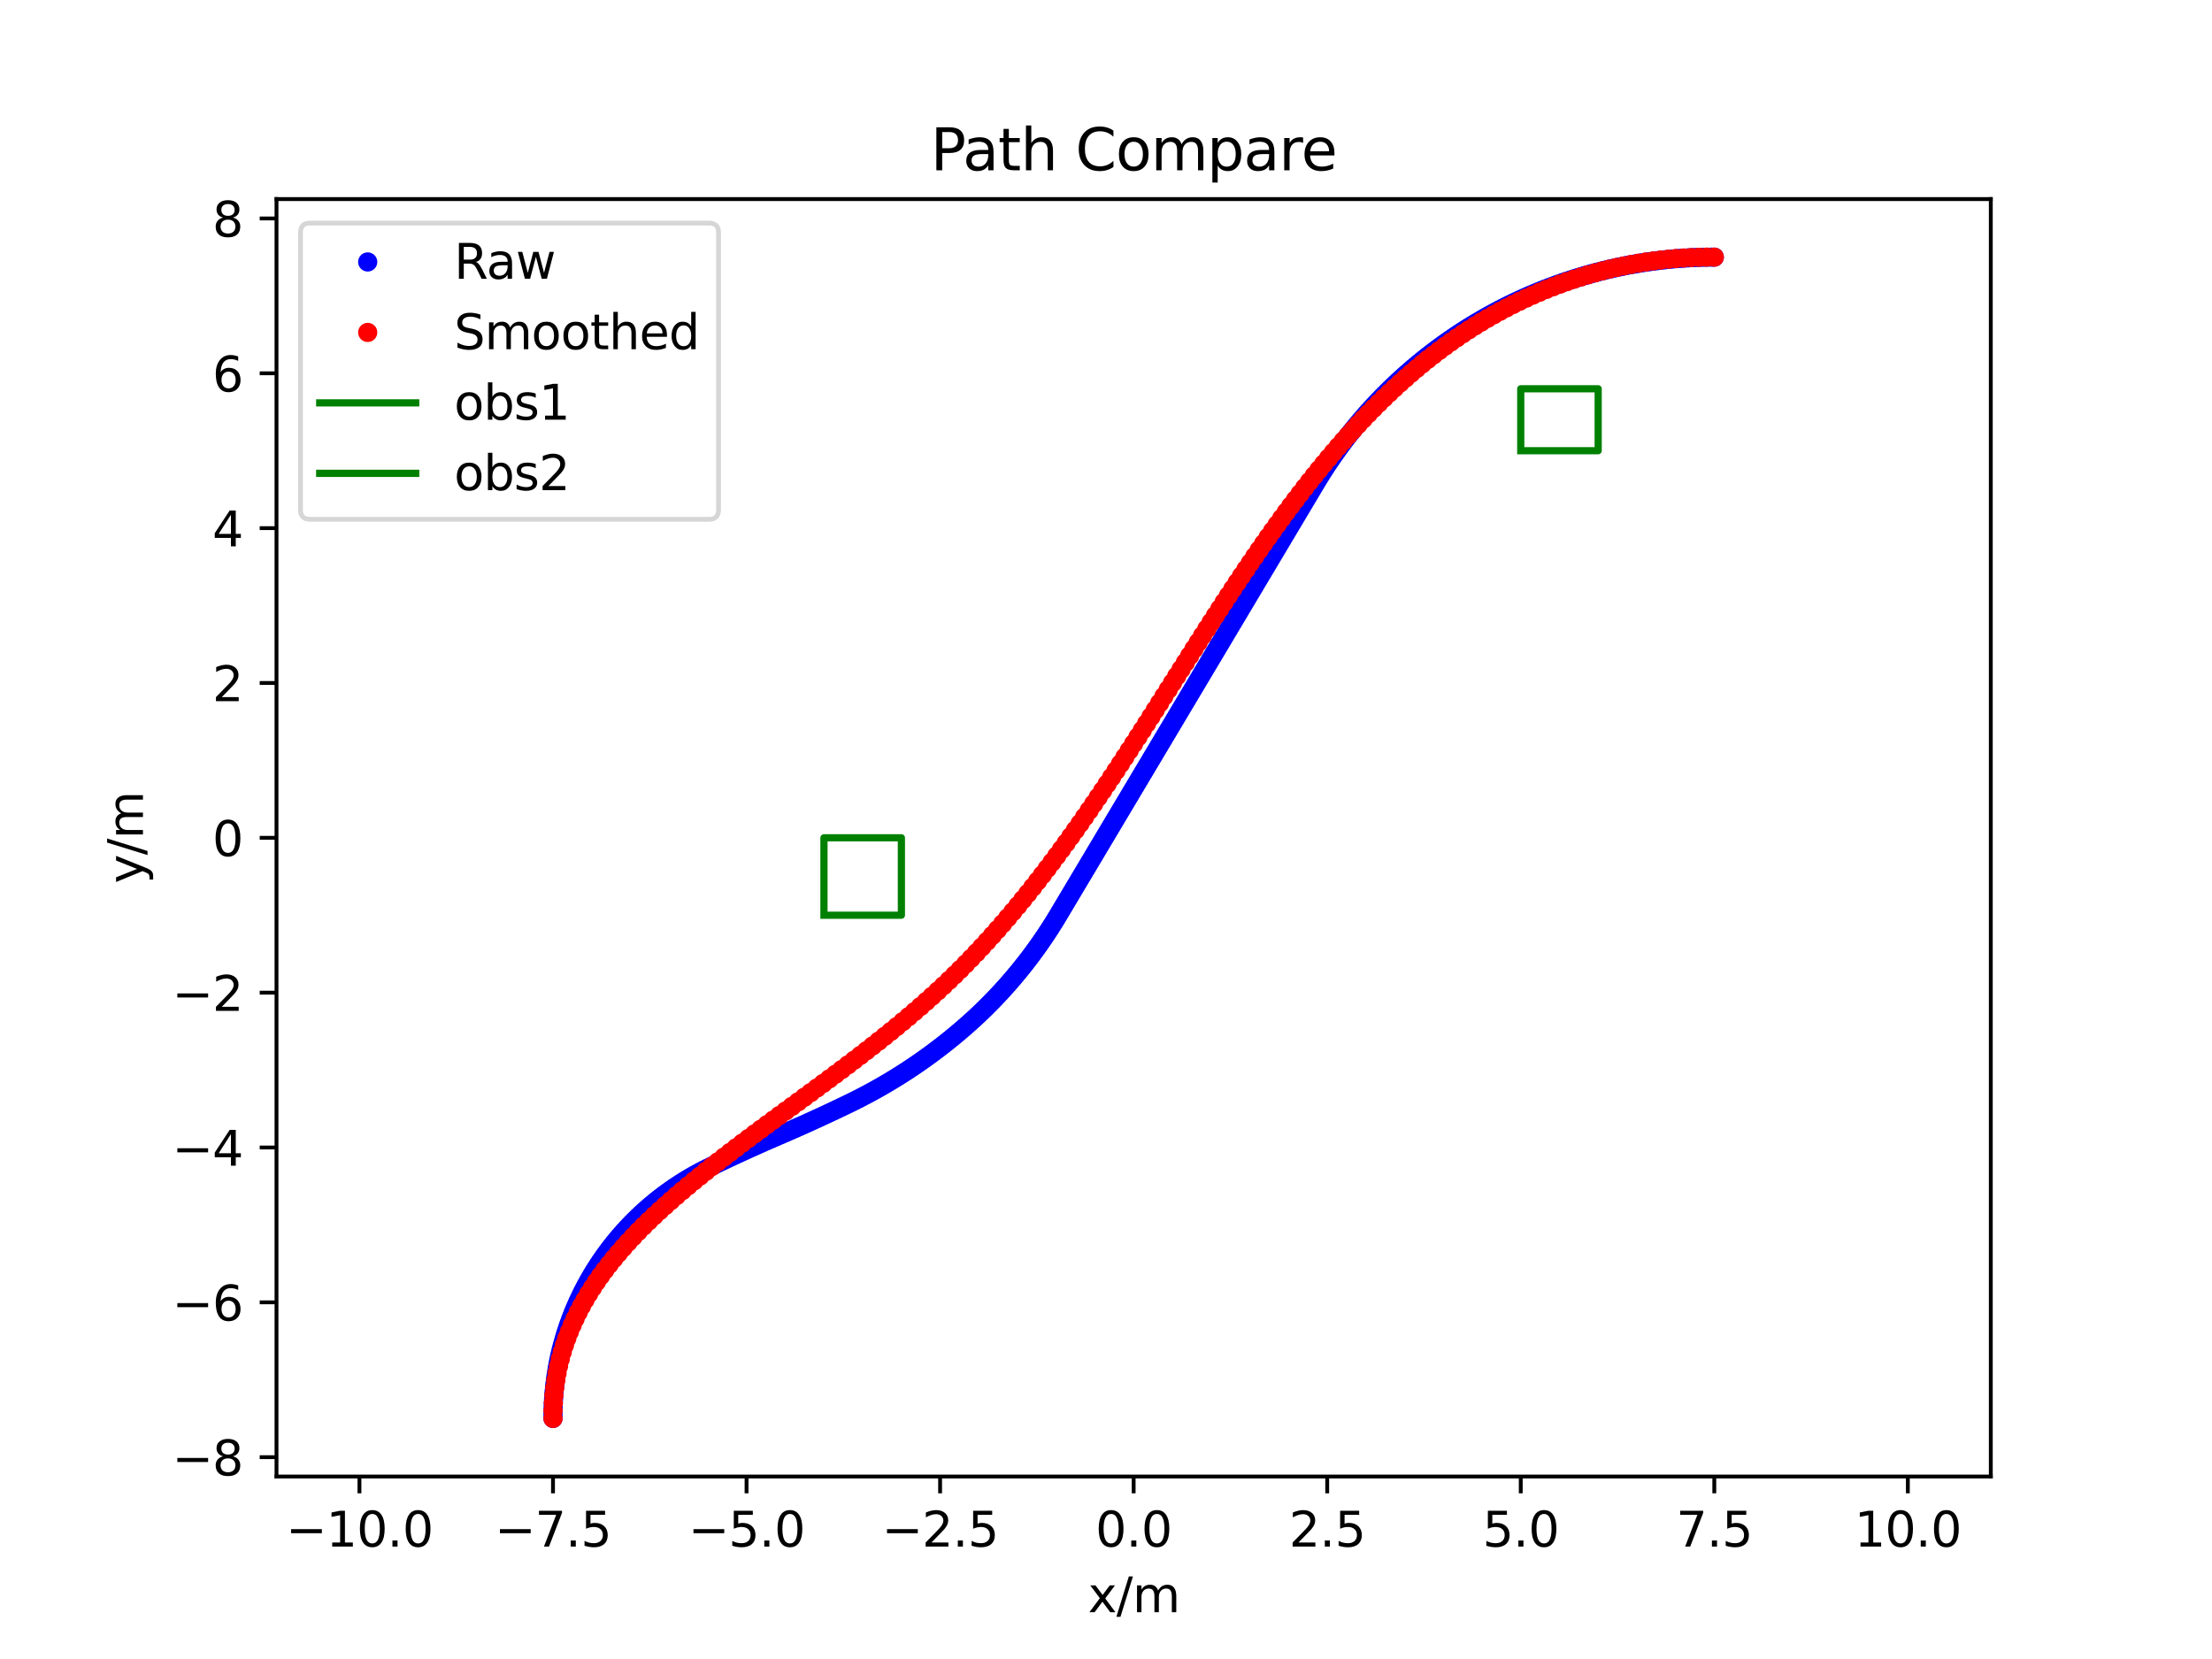 <?xml version="1.0" encoding="utf-8" standalone="no"?>
<!DOCTYPE svg PUBLIC "-//W3C//DTD SVG 1.1//EN"
  "http://www.w3.org/Graphics/SVG/1.1/DTD/svg11.dtd">
<svg xmlns:xlink="http://www.w3.org/1999/xlink" width="460.8pt" height="345.6pt" viewBox="0 0 460.8 345.6" xmlns="http://www.w3.org/2000/svg" version="1.1">
 <defs>
  <style type="text/css">*{stroke-linejoin: round; stroke-linecap: butt}</style>
 </defs>
 <g id="figure_1">
  <g id="patch_1">
   <path d="M 0 345.6 
L 460.8 345.6 
L 460.8 0 
L 0 0 
z
" style="fill: #ffffff"/>
  </g>
  <g id="axes_1">
   <g id="patch_2">
    <path d="M 57.6 307.584 
L 414.72 307.584 
L 414.72 41.472 
L 57.6 41.472 
z
" style="fill: #ffffff"/>
   </g>
   <g id="matplotlib.axis_1">
    <g id="xtick_1">
     <g id="line2d_1">
      <defs>
       <path id="m5277c305d6" d="M 0 0 
L 0 3.5 
" style="stroke: #000000; stroke-width: 0.8"/>
      </defs>
      <g>
       <use xlink:href="#m5277c305d6" x="74.88" y="307.584" style="stroke: #000000; stroke-width: 0.8"/>
      </g>
     </g>
     <g id="text_1">
      <!-- −10.0 -->
      <g transform="translate(59.557 322.182) scale(0.1 -0.1)">
       <defs>
        <path id="DejaVuSans-2212" d="M 678 2272 
L 4684 2272 
L 4684 1741 
L 678 1741 
L 678 2272 
z
" transform="scale(0.016)"/>
        <path id="DejaVuSans-31" d="M 794 531 
L 1825 531 
L 1825 4091 
L 703 3866 
L 703 4441 
L 1819 4666 
L 2450 4666 
L 2450 531 
L 3481 531 
L 3481 0 
L 794 0 
L 794 531 
z
" transform="scale(0.016)"/>
        <path id="DejaVuSans-30" d="M 2034 4250 
Q 1547 4250 1301 3770 
Q 1056 3291 1056 2328 
Q 1056 1369 1301 889 
Q 1547 409 2034 409 
Q 2525 409 2770 889 
Q 3016 1369 3016 2328 
Q 3016 3291 2770 3770 
Q 2525 4250 2034 4250 
z
M 2034 4750 
Q 2819 4750 3233 4129 
Q 3647 3509 3647 2328 
Q 3647 1150 3233 529 
Q 2819 -91 2034 -91 
Q 1250 -91 836 529 
Q 422 1150 422 2328 
Q 422 3509 836 4129 
Q 1250 4750 2034 4750 
z
" transform="scale(0.016)"/>
        <path id="DejaVuSans-2e" d="M 684 794 
L 1344 794 
L 1344 0 
L 684 0 
L 684 794 
z
" transform="scale(0.016)"/>
       </defs>
       <use xlink:href="#DejaVuSans-2212"/>
       <use xlink:href="#DejaVuSans-31" x="83.789"/>
       <use xlink:href="#DejaVuSans-30" x="147.412"/>
       <use xlink:href="#DejaVuSans-2e" x="211.035"/>
       <use xlink:href="#DejaVuSans-30" x="242.822"/>
      </g>
     </g>
    </g>
    <g id="xtick_2">
     <g id="line2d_2">
      <g>
       <use xlink:href="#m5277c305d6" x="115.2" y="307.584" style="stroke: #000000; stroke-width: 0.8"/>
      </g>
     </g>
     <g id="text_2">
      <!-- −7.5 -->
      <g transform="translate(103.059 322.182) scale(0.1 -0.1)">
       <defs>
        <path id="DejaVuSans-37" d="M 525 4666 
L 3525 4666 
L 3525 4397 
L 1831 0 
L 1172 0 
L 2766 4134 
L 525 4134 
L 525 4666 
z
" transform="scale(0.016)"/>
        <path id="DejaVuSans-35" d="M 691 4666 
L 3169 4666 
L 3169 4134 
L 1269 4134 
L 1269 2991 
Q 1406 3038 1543 3061 
Q 1681 3084 1819 3084 
Q 2600 3084 3056 2656 
Q 3513 2228 3513 1497 
Q 3513 744 3044 326 
Q 2575 -91 1722 -91 
Q 1428 -91 1123 -41 
Q 819 9 494 109 
L 494 744 
Q 775 591 1075 516 
Q 1375 441 1709 441 
Q 2250 441 2565 725 
Q 2881 1009 2881 1497 
Q 2881 1984 2565 2268 
Q 2250 2553 1709 2553 
Q 1456 2553 1204 2497 
Q 953 2441 691 2322 
L 691 4666 
z
" transform="scale(0.016)"/>
       </defs>
       <use xlink:href="#DejaVuSans-2212"/>
       <use xlink:href="#DejaVuSans-37" x="83.789"/>
       <use xlink:href="#DejaVuSans-2e" x="147.412"/>
       <use xlink:href="#DejaVuSans-35" x="179.199"/>
      </g>
     </g>
    </g>
    <g id="xtick_3">
     <g id="line2d_3">
      <g>
       <use xlink:href="#m5277c305d6" x="155.52" y="307.584" style="stroke: #000000; stroke-width: 0.8"/>
      </g>
     </g>
     <g id="text_3">
      <!-- −5.0 -->
      <g transform="translate(143.379 322.182) scale(0.1 -0.1)">
       <use xlink:href="#DejaVuSans-2212"/>
       <use xlink:href="#DejaVuSans-35" x="83.789"/>
       <use xlink:href="#DejaVuSans-2e" x="147.412"/>
       <use xlink:href="#DejaVuSans-30" x="179.199"/>
      </g>
     </g>
    </g>
    <g id="xtick_4">
     <g id="line2d_4">
      <g>
       <use xlink:href="#m5277c305d6" x="195.84" y="307.584" style="stroke: #000000; stroke-width: 0.8"/>
      </g>
     </g>
     <g id="text_4">
      <!-- −2.5 -->
      <g transform="translate(183.699 322.182) scale(0.1 -0.1)">
       <defs>
        <path id="DejaVuSans-32" d="M 1228 531 
L 3431 531 
L 3431 0 
L 469 0 
L 469 531 
Q 828 903 1448 1529 
Q 2069 2156 2228 2338 
Q 2531 2678 2651 2914 
Q 2772 3150 2772 3378 
Q 2772 3750 2511 3984 
Q 2250 4219 1831 4219 
Q 1534 4219 1204 4116 
Q 875 4013 500 3803 
L 500 4441 
Q 881 4594 1212 4672 
Q 1544 4750 1819 4750 
Q 2544 4750 2975 4387 
Q 3406 4025 3406 3419 
Q 3406 3131 3298 2873 
Q 3191 2616 2906 2266 
Q 2828 2175 2409 1742 
Q 1991 1309 1228 531 
z
" transform="scale(0.016)"/>
       </defs>
       <use xlink:href="#DejaVuSans-2212"/>
       <use xlink:href="#DejaVuSans-32" x="83.789"/>
       <use xlink:href="#DejaVuSans-2e" x="147.412"/>
       <use xlink:href="#DejaVuSans-35" x="179.199"/>
      </g>
     </g>
    </g>
    <g id="xtick_5">
     <g id="line2d_5">
      <g>
       <use xlink:href="#m5277c305d6" x="236.16" y="307.584" style="stroke: #000000; stroke-width: 0.8"/>
      </g>
     </g>
     <g id="text_5">
      <!-- 0.0 -->
      <g transform="translate(228.208 322.182) scale(0.1 -0.1)">
       <use xlink:href="#DejaVuSans-30"/>
       <use xlink:href="#DejaVuSans-2e" x="63.623"/>
       <use xlink:href="#DejaVuSans-30" x="95.41"/>
      </g>
     </g>
    </g>
    <g id="xtick_6">
     <g id="line2d_6">
      <g>
       <use xlink:href="#m5277c305d6" x="276.48" y="307.584" style="stroke: #000000; stroke-width: 0.8"/>
      </g>
     </g>
     <g id="text_6">
      <!-- 2.5 -->
      <g transform="translate(268.528 322.182) scale(0.1 -0.1)">
       <use xlink:href="#DejaVuSans-32"/>
       <use xlink:href="#DejaVuSans-2e" x="63.623"/>
       <use xlink:href="#DejaVuSans-35" x="95.41"/>
      </g>
     </g>
    </g>
    <g id="xtick_7">
     <g id="line2d_7">
      <g>
       <use xlink:href="#m5277c305d6" x="316.8" y="307.584" style="stroke: #000000; stroke-width: 0.8"/>
      </g>
     </g>
     <g id="text_7">
      <!-- 5.0 -->
      <g transform="translate(308.848 322.182) scale(0.1 -0.1)">
       <use xlink:href="#DejaVuSans-35"/>
       <use xlink:href="#DejaVuSans-2e" x="63.623"/>
       <use xlink:href="#DejaVuSans-30" x="95.41"/>
      </g>
     </g>
    </g>
    <g id="xtick_8">
     <g id="line2d_8">
      <g>
       <use xlink:href="#m5277c305d6" x="357.12" y="307.584" style="stroke: #000000; stroke-width: 0.8"/>
      </g>
     </g>
     <g id="text_8">
      <!-- 7.5 -->
      <g transform="translate(349.168 322.182) scale(0.1 -0.1)">
       <use xlink:href="#DejaVuSans-37"/>
       <use xlink:href="#DejaVuSans-2e" x="63.623"/>
       <use xlink:href="#DejaVuSans-35" x="95.41"/>
      </g>
     </g>
    </g>
    <g id="xtick_9">
     <g id="line2d_9">
      <g>
       <use xlink:href="#m5277c305d6" x="397.44" y="307.584" style="stroke: #000000; stroke-width: 0.8"/>
      </g>
     </g>
     <g id="text_9">
      <!-- 10.0 -->
      <g transform="translate(386.307 322.182) scale(0.1 -0.1)">
       <use xlink:href="#DejaVuSans-31"/>
       <use xlink:href="#DejaVuSans-30" x="63.623"/>
       <use xlink:href="#DejaVuSans-2e" x="127.246"/>
       <use xlink:href="#DejaVuSans-30" x="159.033"/>
      </g>
     </g>
    </g>
    <g id="text_10">
     <!-- x/m -->
     <g transform="translate(226.646 335.861) scale(0.1 -0.1)">
      <defs>
       <path id="DejaVuSans-78" d="M 3513 3500 
L 2247 1797 
L 3578 0 
L 2900 0 
L 1881 1375 
L 863 0 
L 184 0 
L 1544 1831 
L 300 3500 
L 978 3500 
L 1906 2253 
L 2834 3500 
L 3513 3500 
z
" transform="scale(0.016)"/>
       <path id="DejaVuSans-2f" d="M 1625 4666 
L 2156 4666 
L 531 -594 
L 0 -594 
L 1625 4666 
z
" transform="scale(0.016)"/>
       <path id="DejaVuSans-6d" d="M 3328 2828 
Q 3544 3216 3844 3400 
Q 4144 3584 4550 3584 
Q 5097 3584 5394 3201 
Q 5691 2819 5691 2113 
L 5691 0 
L 5113 0 
L 5113 2094 
Q 5113 2597 4934 2840 
Q 4756 3084 4391 3084 
Q 3944 3084 3684 2787 
Q 3425 2491 3425 1978 
L 3425 0 
L 2847 0 
L 2847 2094 
Q 2847 2600 2669 2842 
Q 2491 3084 2119 3084 
Q 1678 3084 1418 2786 
Q 1159 2488 1159 1978 
L 1159 0 
L 581 0 
L 581 3500 
L 1159 3500 
L 1159 2956 
Q 1356 3278 1631 3431 
Q 1906 3584 2284 3584 
Q 2666 3584 2933 3390 
Q 3200 3197 3328 2828 
z
" transform="scale(0.016)"/>
      </defs>
      <use xlink:href="#DejaVuSans-78"/>
      <use xlink:href="#DejaVuSans-2f" x="59.18"/>
      <use xlink:href="#DejaVuSans-6d" x="92.871"/>
     </g>
    </g>
   </g>
   <g id="matplotlib.axis_2">
    <g id="ytick_1">
     <g id="line2d_10">
      <defs>
       <path id="m961450a31c" d="M 0 0 
L -3.5 0 
" style="stroke: #000000; stroke-width: 0.8"/>
      </defs>
      <g>
       <use xlink:href="#m961450a31c" x="57.6" y="303.552" style="stroke: #000000; stroke-width: 0.8"/>
      </g>
     </g>
     <g id="text_11">
      <!-- −8 -->
      <g transform="translate(35.858 307.351) scale(0.1 -0.1)">
       <defs>
        <path id="DejaVuSans-38" d="M 2034 2216 
Q 1584 2216 1326 1975 
Q 1069 1734 1069 1313 
Q 1069 891 1326 650 
Q 1584 409 2034 409 
Q 2484 409 2743 651 
Q 3003 894 3003 1313 
Q 3003 1734 2745 1975 
Q 2488 2216 2034 2216 
z
M 1403 2484 
Q 997 2584 770 2862 
Q 544 3141 544 3541 
Q 544 4100 942 4425 
Q 1341 4750 2034 4750 
Q 2731 4750 3128 4425 
Q 3525 4100 3525 3541 
Q 3525 3141 3298 2862 
Q 3072 2584 2669 2484 
Q 3125 2378 3379 2068 
Q 3634 1759 3634 1313 
Q 3634 634 3220 271 
Q 2806 -91 2034 -91 
Q 1263 -91 848 271 
Q 434 634 434 1313 
Q 434 1759 690 2068 
Q 947 2378 1403 2484 
z
M 1172 3481 
Q 1172 3119 1398 2916 
Q 1625 2713 2034 2713 
Q 2441 2713 2670 2916 
Q 2900 3119 2900 3481 
Q 2900 3844 2670 4047 
Q 2441 4250 2034 4250 
Q 1625 4250 1398 4047 
Q 1172 3844 1172 3481 
z
" transform="scale(0.016)"/>
       </defs>
       <use xlink:href="#DejaVuSans-2212"/>
       <use xlink:href="#DejaVuSans-38" x="83.789"/>
      </g>
     </g>
    </g>
    <g id="ytick_2">
     <g id="line2d_11">
      <g>
       <use xlink:href="#m961450a31c" x="57.6" y="271.296" style="stroke: #000000; stroke-width: 0.8"/>
      </g>
     </g>
     <g id="text_12">
      <!-- −6 -->
      <g transform="translate(35.858 275.095) scale(0.1 -0.1)">
       <defs>
        <path id="DejaVuSans-36" d="M 2113 2584 
Q 1688 2584 1439 2293 
Q 1191 2003 1191 1497 
Q 1191 994 1439 701 
Q 1688 409 2113 409 
Q 2538 409 2786 701 
Q 3034 994 3034 1497 
Q 3034 2003 2786 2293 
Q 2538 2584 2113 2584 
z
M 3366 4563 
L 3366 3988 
Q 3128 4100 2886 4159 
Q 2644 4219 2406 4219 
Q 1781 4219 1451 3797 
Q 1122 3375 1075 2522 
Q 1259 2794 1537 2939 
Q 1816 3084 2150 3084 
Q 2853 3084 3261 2657 
Q 3669 2231 3669 1497 
Q 3669 778 3244 343 
Q 2819 -91 2113 -91 
Q 1303 -91 875 529 
Q 447 1150 447 2328 
Q 447 3434 972 4092 
Q 1497 4750 2381 4750 
Q 2619 4750 2861 4703 
Q 3103 4656 3366 4563 
z
" transform="scale(0.016)"/>
       </defs>
       <use xlink:href="#DejaVuSans-2212"/>
       <use xlink:href="#DejaVuSans-36" x="83.789"/>
      </g>
     </g>
    </g>
    <g id="ytick_3">
     <g id="line2d_12">
      <g>
       <use xlink:href="#m961450a31c" x="57.6" y="239.04" style="stroke: #000000; stroke-width: 0.8"/>
      </g>
     </g>
     <g id="text_13">
      <!-- −4 -->
      <g transform="translate(35.858 242.839) scale(0.1 -0.1)">
       <defs>
        <path id="DejaVuSans-34" d="M 2419 4116 
L 825 1625 
L 2419 1625 
L 2419 4116 
z
M 2253 4666 
L 3047 4666 
L 3047 1625 
L 3713 1625 
L 3713 1100 
L 3047 1100 
L 3047 0 
L 2419 0 
L 2419 1100 
L 313 1100 
L 313 1709 
L 2253 4666 
z
" transform="scale(0.016)"/>
       </defs>
       <use xlink:href="#DejaVuSans-2212"/>
       <use xlink:href="#DejaVuSans-34" x="83.789"/>
      </g>
     </g>
    </g>
    <g id="ytick_4">
     <g id="line2d_13">
      <g>
       <use xlink:href="#m961450a31c" x="57.6" y="206.784" style="stroke: #000000; stroke-width: 0.8"/>
      </g>
     </g>
     <g id="text_14">
      <!-- −2 -->
      <g transform="translate(35.858 210.583) scale(0.1 -0.1)">
       <use xlink:href="#DejaVuSans-2212"/>
       <use xlink:href="#DejaVuSans-32" x="83.789"/>
      </g>
     </g>
    </g>
    <g id="ytick_5">
     <g id="line2d_14">
      <g>
       <use xlink:href="#m961450a31c" x="57.6" y="174.528" style="stroke: #000000; stroke-width: 0.8"/>
      </g>
     </g>
     <g id="text_15">
      <!-- 0 -->
      <g transform="translate(44.237 178.327) scale(0.1 -0.1)">
       <use xlink:href="#DejaVuSans-30"/>
      </g>
     </g>
    </g>
    <g id="ytick_6">
     <g id="line2d_15">
      <g>
       <use xlink:href="#m961450a31c" x="57.6" y="142.272" style="stroke: #000000; stroke-width: 0.8"/>
      </g>
     </g>
     <g id="text_16">
      <!-- 2 -->
      <g transform="translate(44.237 146.071) scale(0.1 -0.1)">
       <use xlink:href="#DejaVuSans-32"/>
      </g>
     </g>
    </g>
    <g id="ytick_7">
     <g id="line2d_16">
      <g>
       <use xlink:href="#m961450a31c" x="57.6" y="110.016" style="stroke: #000000; stroke-width: 0.8"/>
      </g>
     </g>
     <g id="text_17">
      <!-- 4 -->
      <g transform="translate(44.237 113.815) scale(0.1 -0.1)">
       <use xlink:href="#DejaVuSans-34"/>
      </g>
     </g>
    </g>
    <g id="ytick_8">
     <g id="line2d_17">
      <g>
       <use xlink:href="#m961450a31c" x="57.6" y="77.76" style="stroke: #000000; stroke-width: 0.8"/>
      </g>
     </g>
     <g id="text_18">
      <!-- 6 -->
      <g transform="translate(44.237 81.559) scale(0.1 -0.1)">
       <use xlink:href="#DejaVuSans-36"/>
      </g>
     </g>
    </g>
    <g id="ytick_9">
     <g id="line2d_18">
      <g>
       <use xlink:href="#m961450a31c" x="57.6" y="45.504" style="stroke: #000000; stroke-width: 0.8"/>
      </g>
     </g>
     <g id="text_19">
      <!-- 8 -->
      <g transform="translate(44.237 49.303) scale(0.1 -0.1)">
       <use xlink:href="#DejaVuSans-38"/>
      </g>
     </g>
    </g>
    <g id="text_20">
     <!-- y/m -->
     <g transform="translate(29.778 184.042) rotate(-90) scale(0.1 -0.1)">
      <defs>
       <path id="DejaVuSans-79" d="M 2059 -325 
Q 1816 -950 1584 -1140 
Q 1353 -1331 966 -1331 
L 506 -1331 
L 506 -850 
L 844 -850 
Q 1081 -850 1212 -737 
Q 1344 -625 1503 -206 
L 1606 56 
L 191 3500 
L 800 3500 
L 1894 763 
L 2988 3500 
L 3597 3500 
L 2059 -325 
z
" transform="scale(0.016)"/>
      </defs>
      <use xlink:href="#DejaVuSans-79"/>
      <use xlink:href="#DejaVuSans-2f" x="59.18"/>
      <use xlink:href="#DejaVuSans-6d" x="92.871"/>
     </g>
    </g>
   </g>
   <g id="line2d_19">
    <defs>
     <path id="mff11835a6f" d="M 0 1.5 
C 0.398 1.5 0.779 1.342 1.061 1.061 
C 1.342 0.779 1.5 0.398 1.5 0 
C 1.5 -0.398 1.342 -0.779 1.061 -1.061 
C 0.779 -1.342 0.398 -1.5 0 -1.5 
C -0.398 -1.5 -0.779 -1.342 -1.061 -1.061 
C -1.342 -0.779 -1.5 -0.398 -1.5 0 
C -1.5 0.398 -1.342 0.779 -1.061 1.061 
C -0.779 1.342 -0.398 1.5 0 1.5 
z
" style="stroke: #0000ff"/>
    </defs>
    <g clip-path="url(#pce8f6a7310)">
     <use xlink:href="#mff11835a6f" x="115.2" y="295.488" style="fill: #0000ff; stroke: #0000ff"/>
     <use xlink:href="#mff11835a6f" x="115.2" y="294.682" style="fill: #0000ff; stroke: #0000ff"/>
     <use xlink:href="#mff11835a6f" x="115.211" y="293.875" style="fill: #0000ff; stroke: #0000ff"/>
     <use xlink:href="#mff11835a6f" x="115.234" y="293.069" style="fill: #0000ff; stroke: #0000ff"/>
     <use xlink:href="#mff11835a6f" x="115.268" y="292.264" style="fill: #0000ff; stroke: #0000ff"/>
     <use xlink:href="#mff11835a6f" x="115.313" y="291.458" style="fill: #0000ff; stroke: #0000ff"/>
     <use xlink:href="#mff11835a6f" x="115.369" y="290.654" style="fill: #0000ff; stroke: #0000ff"/>
     <use xlink:href="#mff11835a6f" x="115.437" y="289.85" style="fill: #0000ff; stroke: #0000ff"/>
     <use xlink:href="#mff11835a6f" x="115.515" y="289.048" style="fill: #0000ff; stroke: #0000ff"/>
     <use xlink:href="#mff11835a6f" x="115.605" y="288.247" style="fill: #0000ff; stroke: #0000ff"/>
     <use xlink:href="#mff11835a6f" x="115.707" y="287.446" style="fill: #0000ff; stroke: #0000ff"/>
     <use xlink:href="#mff11835a6f" x="115.819" y="286.648" style="fill: #0000ff; stroke: #0000ff"/>
     <use xlink:href="#mff11835a6f" x="115.943" y="285.851" style="fill: #0000ff; stroke: #0000ff"/>
     <use xlink:href="#mff11835a6f" x="116.077" y="285.056" style="fill: #0000ff; stroke: #0000ff"/>
     <use xlink:href="#mff11835a6f" x="116.223" y="284.263" style="fill: #0000ff; stroke: #0000ff"/>
     <use xlink:href="#mff11835a6f" x="116.38" y="283.472" style="fill: #0000ff; stroke: #0000ff"/>
     <use xlink:href="#mff11835a6f" x="116.548" y="282.683" style="fill: #0000ff; stroke: #0000ff"/>
     <use xlink:href="#mff11835a6f" x="116.727" y="281.897" style="fill: #0000ff; stroke: #0000ff"/>
     <use xlink:href="#mff11835a6f" x="116.917" y="281.113" style="fill: #0000ff; stroke: #0000ff"/>
     <use xlink:href="#mff11835a6f" x="117.118" y="280.332" style="fill: #0000ff; stroke: #0000ff"/>
     <use xlink:href="#mff11835a6f" x="117.33" y="279.554" style="fill: #0000ff; stroke: #0000ff"/>
     <use xlink:href="#mff11835a6f" x="117.552" y="278.779" style="fill: #0000ff; stroke: #0000ff"/>
     <use xlink:href="#mff11835a6f" x="117.785" y="278.007" style="fill: #0000ff; stroke: #0000ff"/>
     <use xlink:href="#mff11835a6f" x="118.03" y="277.239" style="fill: #0000ff; stroke: #0000ff"/>
     <use xlink:href="#mff11835a6f" x="118.285" y="276.474" style="fill: #0000ff; stroke: #0000ff"/>
     <use xlink:href="#mff11835a6f" x="118.55" y="275.712" style="fill: #0000ff; stroke: #0000ff"/>
     <use xlink:href="#mff11835a6f" x="118.827" y="274.954" style="fill: #0000ff; stroke: #0000ff"/>
     <use xlink:href="#mff11835a6f" x="119.113" y="274.201" style="fill: #0000ff; stroke: #0000ff"/>
     <use xlink:href="#mff11835a6f" x="119.411" y="273.451" style="fill: #0000ff; stroke: #0000ff"/>
     <use xlink:href="#mff11835a6f" x="119.718" y="272.706" style="fill: #0000ff; stroke: #0000ff"/>
     <use xlink:href="#mff11835a6f" x="120.037" y="271.965" style="fill: #0000ff; stroke: #0000ff"/>
     <use xlink:href="#mff11835a6f" x="120.365" y="271.228" style="fill: #0000ff; stroke: #0000ff"/>
     <use xlink:href="#mff11835a6f" x="120.704" y="270.497" style="fill: #0000ff; stroke: #0000ff"/>
     <use xlink:href="#mff11835a6f" x="121.053" y="269.77" style="fill: #0000ff; stroke: #0000ff"/>
     <use xlink:href="#mff11835a6f" x="121.412" y="269.048" style="fill: #0000ff; stroke: #0000ff"/>
     <use xlink:href="#mff11835a6f" x="121.781" y="268.331" style="fill: #0000ff; stroke: #0000ff"/>
     <use xlink:href="#mff11835a6f" x="122.16" y="267.619" style="fill: #0000ff; stroke: #0000ff"/>
     <use xlink:href="#mff11835a6f" x="122.549" y="266.913" style="fill: #0000ff; stroke: #0000ff"/>
     <use xlink:href="#mff11835a6f" x="122.948" y="266.212" style="fill: #0000ff; stroke: #0000ff"/>
     <use xlink:href="#mff11835a6f" x="123.357" y="265.517" style="fill: #0000ff; stroke: #0000ff"/>
     <use xlink:href="#mff11835a6f" x="123.775" y="264.827" style="fill: #0000ff; stroke: #0000ff"/>
     <use xlink:href="#mff11835a6f" x="124.203" y="264.144" style="fill: #0000ff; stroke: #0000ff"/>
     <use xlink:href="#mff11835a6f" x="124.641" y="263.466" style="fill: #0000ff; stroke: #0000ff"/>
     <use xlink:href="#mff11835a6f" x="125.087" y="262.795" style="fill: #0000ff; stroke: #0000ff"/>
     <use xlink:href="#mff11835a6f" x="125.544" y="262.13" style="fill: #0000ff; stroke: #0000ff"/>
     <use xlink:href="#mff11835a6f" x="126.009" y="261.472" style="fill: #0000ff; stroke: #0000ff"/>
     <use xlink:href="#mff11835a6f" x="126.484" y="260.82" style="fill: #0000ff; stroke: #0000ff"/>
     <use xlink:href="#mff11835a6f" x="126.967" y="260.174" style="fill: #0000ff; stroke: #0000ff"/>
     <use xlink:href="#mff11835a6f" x="127.46" y="259.536" style="fill: #0000ff; stroke: #0000ff"/>
     <use xlink:href="#mff11835a6f" x="127.962" y="258.905" style="fill: #0000ff; stroke: #0000ff"/>
     <use xlink:href="#mff11835a6f" x="128.472" y="258.28" style="fill: #0000ff; stroke: #0000ff"/>
     <use xlink:href="#mff11835a6f" x="128.991" y="257.663" style="fill: #0000ff; stroke: #0000ff"/>
     <use xlink:href="#mff11835a6f" x="129.519" y="257.053" style="fill: #0000ff; stroke: #0000ff"/>
     <use xlink:href="#mff11835a6f" x="130.055" y="256.451" style="fill: #0000ff; stroke: #0000ff"/>
     <use xlink:href="#mff11835a6f" x="130.599" y="255.856" style="fill: #0000ff; stroke: #0000ff"/>
     <use xlink:href="#mff11835a6f" x="131.152" y="255.269" style="fill: #0000ff; stroke: #0000ff"/>
     <use xlink:href="#mff11835a6f" x="131.713" y="254.689" style="fill: #0000ff; stroke: #0000ff"/>
     <use xlink:href="#mff11835a6f" x="132.282" y="254.118" style="fill: #0000ff; stroke: #0000ff"/>
     <use xlink:href="#mff11835a6f" x="132.859" y="253.555" style="fill: #0000ff; stroke: #0000ff"/>
     <use xlink:href="#mff11835a6f" x="133.443" y="252.999" style="fill: #0000ff; stroke: #0000ff"/>
     <use xlink:href="#mff11835a6f" x="134.036" y="252.452" style="fill: #0000ff; stroke: #0000ff"/>
     <use xlink:href="#mff11835a6f" x="134.636" y="251.913" style="fill: #0000ff; stroke: #0000ff"/>
     <use xlink:href="#mff11835a6f" x="135.243" y="251.383" style="fill: #0000ff; stroke: #0000ff"/>
     <use xlink:href="#mff11835a6f" x="135.858" y="250.861" style="fill: #0000ff; stroke: #0000ff"/>
     <use xlink:href="#mff11835a6f" x="136.48" y="250.348" style="fill: #0000ff; stroke: #0000ff"/>
     <use xlink:href="#mff11835a6f" x="137.109" y="249.844" style="fill: #0000ff; stroke: #0000ff"/>
     <use xlink:href="#mff11835a6f" x="137.745" y="249.348" style="fill: #0000ff; stroke: #0000ff"/>
     <use xlink:href="#mff11835a6f" x="138.389" y="248.861" style="fill: #0000ff; stroke: #0000ff"/>
     <use xlink:href="#mff11835a6f" x="139.038" y="248.384" style="fill: #0000ff; stroke: #0000ff"/>
     <use xlink:href="#mff11835a6f" x="139.695" y="247.916" style="fill: #0000ff; stroke: #0000ff"/>
     <use xlink:href="#mff11835a6f" x="140.358" y="247.456" style="fill: #0000ff; stroke: #0000ff"/>
     <use xlink:href="#mff11835a6f" x="141.027" y="247.006" style="fill: #0000ff; stroke: #0000ff"/>
     <use xlink:href="#mff11835a6f" x="141.702" y="246.566" style="fill: #0000ff; stroke: #0000ff"/>
     <use xlink:href="#mff11835a6f" x="142.384" y="246.135" style="fill: #0000ff; stroke: #0000ff"/>
     <use xlink:href="#mff11835a6f" x="143.071" y="245.714" style="fill: #0000ff; stroke: #0000ff"/>
     <use xlink:href="#mff11835a6f" x="143.765" y="245.302" style="fill: #0000ff; stroke: #0000ff"/>
     <use xlink:href="#mff11835a6f" x="144.464" y="244.9" style="fill: #0000ff; stroke: #0000ff"/>
     <use xlink:href="#mff11835a6f" x="145.168" y="244.508" style="fill: #0000ff; stroke: #0000ff"/>
     <use xlink:href="#mff11835a6f" x="145.878" y="244.125" style="fill: #0000ff; stroke: #0000ff"/>
     <use xlink:href="#mff11835a6f" x="146.594" y="243.753" style="fill: #0000ff; stroke: #0000ff"/>
     <use xlink:href="#mff11835a6f" x="147.314" y="243.391" style="fill: #0000ff; stroke: #0000ff"/>
     <use xlink:href="#mff11835a6f" x="148.04" y="243.038" style="fill: #0000ff; stroke: #0000ff"/>
     <use xlink:href="#mff11835a6f" x="148.766" y="242.688" style="fill: #0000ff; stroke: #0000ff"/>
     <use xlink:href="#mff11835a6f" x="149.493" y="242.339" style="fill: #0000ff; stroke: #0000ff"/>
     <use xlink:href="#mff11835a6f" x="150.221" y="241.992" style="fill: #0000ff; stroke: #0000ff"/>
     <use xlink:href="#mff11835a6f" x="150.949" y="241.647" style="fill: #0000ff; stroke: #0000ff"/>
     <use xlink:href="#mff11835a6f" x="151.679" y="241.303" style="fill: #0000ff; stroke: #0000ff"/>
     <use xlink:href="#mff11835a6f" x="152.409" y="240.961" style="fill: #0000ff; stroke: #0000ff"/>
     <use xlink:href="#mff11835a6f" x="153.14" y="240.621" style="fill: #0000ff; stroke: #0000ff"/>
     <use xlink:href="#mff11835a6f" x="153.872" y="240.282" style="fill: #0000ff; stroke: #0000ff"/>
     <use xlink:href="#mff11835a6f" x="154.605" y="239.945" style="fill: #0000ff; stroke: #0000ff"/>
     <use xlink:href="#mff11835a6f" x="155.338" y="239.61" style="fill: #0000ff; stroke: #0000ff"/>
     <use xlink:href="#mff11835a6f" x="156.073" y="239.277" style="fill: #0000ff; stroke: #0000ff"/>
     <use xlink:href="#mff11835a6f" x="156.808" y="238.945" style="fill: #0000ff; stroke: #0000ff"/>
     <use xlink:href="#mff11835a6f" x="157.543" y="238.615" style="fill: #0000ff; stroke: #0000ff"/>
     <use xlink:href="#mff11835a6f" x="158.28" y="238.287" style="fill: #0000ff; stroke: #0000ff"/>
     <use xlink:href="#mff11835a6f" x="159.017" y="237.96" style="fill: #0000ff; stroke: #0000ff"/>
     <use xlink:href="#mff11835a6f" x="159.755" y="237.636" style="fill: #0000ff; stroke: #0000ff"/>
     <use xlink:href="#mff11835a6f" x="160.494" y="237.313" style="fill: #0000ff; stroke: #0000ff"/>
     <use xlink:href="#mff11835a6f" x="161.234" y="236.991" style="fill: #0000ff; stroke: #0000ff"/>
     <use xlink:href="#mff11835a6f" x="161.974" y="236.672" style="fill: #0000ff; stroke: #0000ff"/>
     <use xlink:href="#mff11835a6f" x="162.715" y="236.354" style="fill: #0000ff; stroke: #0000ff"/>
     <use xlink:href="#mff11835a6f" x="163.456" y="236.034" style="fill: #0000ff; stroke: #0000ff"/>
     <use xlink:href="#mff11835a6f" x="164.195" y="235.713" style="fill: #0000ff; stroke: #0000ff"/>
     <use xlink:href="#mff11835a6f" x="164.934" y="235.39" style="fill: #0000ff; stroke: #0000ff"/>
     <use xlink:href="#mff11835a6f" x="165.672" y="235.065" style="fill: #0000ff; stroke: #0000ff"/>
     <use xlink:href="#mff11835a6f" x="166.41" y="234.739" style="fill: #0000ff; stroke: #0000ff"/>
     <use xlink:href="#mff11835a6f" x="167.146" y="234.41" style="fill: #0000ff; stroke: #0000ff"/>
     <use xlink:href="#mff11835a6f" x="167.882" y="234.08" style="fill: #0000ff; stroke: #0000ff"/>
     <use xlink:href="#mff11835a6f" x="168.617" y="233.749" style="fill: #0000ff; stroke: #0000ff"/>
     <use xlink:href="#mff11835a6f" x="169.351" y="233.415" style="fill: #0000ff; stroke: #0000ff"/>
     <use xlink:href="#mff11835a6f" x="170.085" y="233.08" style="fill: #0000ff; stroke: #0000ff"/>
     <use xlink:href="#mff11835a6f" x="170.818" y="232.743" style="fill: #0000ff; stroke: #0000ff"/>
     <use xlink:href="#mff11835a6f" x="171.549" y="232.405" style="fill: #0000ff; stroke: #0000ff"/>
     <use xlink:href="#mff11835a6f" x="172.281" y="232.064" style="fill: #0000ff; stroke: #0000ff"/>
     <use xlink:href="#mff11835a6f" x="173.011" y="231.723" style="fill: #0000ff; stroke: #0000ff"/>
     <use xlink:href="#mff11835a6f" x="173.74" y="231.379" style="fill: #0000ff; stroke: #0000ff"/>
     <use xlink:href="#mff11835a6f" x="174.469" y="231.034" style="fill: #0000ff; stroke: #0000ff"/>
     <use xlink:href="#mff11835a6f" x="175.197" y="230.686" style="fill: #0000ff; stroke: #0000ff"/>
     <use xlink:href="#mff11835a6f" x="175.924" y="230.338" style="fill: #0000ff; stroke: #0000ff"/>
     <use xlink:href="#mff11835a6f" x="176.65" y="229.987" style="fill: #0000ff; stroke: #0000ff"/>
     <use xlink:href="#mff11835a6f" x="177.376" y="229.635" style="fill: #0000ff; stroke: #0000ff"/>
     <use xlink:href="#mff11835a6f" x="178.098" y="229.277" style="fill: #0000ff; stroke: #0000ff"/>
     <use xlink:href="#mff11835a6f" x="178.819" y="228.914" style="fill: #0000ff; stroke: #0000ff"/>
     <use xlink:href="#mff11835a6f" x="179.536" y="228.546" style="fill: #0000ff; stroke: #0000ff"/>
     <use xlink:href="#mff11835a6f" x="180.251" y="228.172" style="fill: #0000ff; stroke: #0000ff"/>
     <use xlink:href="#mff11835a6f" x="180.962" y="227.794" style="fill: #0000ff; stroke: #0000ff"/>
     <use xlink:href="#mff11835a6f" x="181.671" y="227.409" style="fill: #0000ff; stroke: #0000ff"/>
     <use xlink:href="#mff11835a6f" x="182.377" y="227.02" style="fill: #0000ff; stroke: #0000ff"/>
     <use xlink:href="#mff11835a6f" x="183.081" y="226.625" style="fill: #0000ff; stroke: #0000ff"/>
     <use xlink:href="#mff11835a6f" x="183.781" y="226.226" style="fill: #0000ff; stroke: #0000ff"/>
     <use xlink:href="#mff11835a6f" x="184.478" y="225.821" style="fill: #0000ff; stroke: #0000ff"/>
     <use xlink:href="#mff11835a6f" x="185.173" y="225.411" style="fill: #0000ff; stroke: #0000ff"/>
     <use xlink:href="#mff11835a6f" x="185.864" y="224.995" style="fill: #0000ff; stroke: #0000ff"/>
     <use xlink:href="#mff11835a6f" x="186.552" y="224.575" style="fill: #0000ff; stroke: #0000ff"/>
     <use xlink:href="#mff11835a6f" x="187.237" y="224.149" style="fill: #0000ff; stroke: #0000ff"/>
     <use xlink:href="#mff11835a6f" x="187.919" y="223.719" style="fill: #0000ff; stroke: #0000ff"/>
     <use xlink:href="#mff11835a6f" x="188.597" y="223.283" style="fill: #0000ff; stroke: #0000ff"/>
     <use xlink:href="#mff11835a6f" x="189.273" y="222.842" style="fill: #0000ff; stroke: #0000ff"/>
     <use xlink:href="#mff11835a6f" x="189.945" y="222.397" style="fill: #0000ff; stroke: #0000ff"/>
     <use xlink:href="#mff11835a6f" x="190.614" y="221.946" style="fill: #0000ff; stroke: #0000ff"/>
     <use xlink:href="#mff11835a6f" x="191.279" y="221.49" style="fill: #0000ff; stroke: #0000ff"/>
     <use xlink:href="#mff11835a6f" x="191.941" y="221.03" style="fill: #0000ff; stroke: #0000ff"/>
     <use xlink:href="#mff11835a6f" x="192.599" y="220.564" style="fill: #0000ff; stroke: #0000ff"/>
     <use xlink:href="#mff11835a6f" x="193.255" y="220.094" style="fill: #0000ff; stroke: #0000ff"/>
     <use xlink:href="#mff11835a6f" x="193.906" y="219.619" style="fill: #0000ff; stroke: #0000ff"/>
     <use xlink:href="#mff11835a6f" x="194.554" y="219.139" style="fill: #0000ff; stroke: #0000ff"/>
     <use xlink:href="#mff11835a6f" x="195.198" y="218.654" style="fill: #0000ff; stroke: #0000ff"/>
     <use xlink:href="#mff11835a6f" x="195.839" y="218.165" style="fill: #0000ff; stroke: #0000ff"/>
     <use xlink:href="#mff11835a6f" x="196.476" y="217.67" style="fill: #0000ff; stroke: #0000ff"/>
     <use xlink:href="#mff11835a6f" x="197.11" y="217.171" style="fill: #0000ff; stroke: #0000ff"/>
     <use xlink:href="#mff11835a6f" x="197.74" y="216.668" style="fill: #0000ff; stroke: #0000ff"/>
     <use xlink:href="#mff11835a6f" x="198.366" y="216.16" style="fill: #0000ff; stroke: #0000ff"/>
     <use xlink:href="#mff11835a6f" x="198.988" y="215.646" style="fill: #0000ff; stroke: #0000ff"/>
     <use xlink:href="#mff11835a6f" x="199.606" y="215.129" style="fill: #0000ff; stroke: #0000ff"/>
     <use xlink:href="#mff11835a6f" x="200.221" y="214.607" style="fill: #0000ff; stroke: #0000ff"/>
     <use xlink:href="#mff11835a6f" x="200.831" y="214.08" style="fill: #0000ff; stroke: #0000ff"/>
     <use xlink:href="#mff11835a6f" x="201.438" y="213.549" style="fill: #0000ff; stroke: #0000ff"/>
     <use xlink:href="#mff11835a6f" x="202.041" y="213.013" style="fill: #0000ff; stroke: #0000ff"/>
     <use xlink:href="#mff11835a6f" x="202.64" y="212.473" style="fill: #0000ff; stroke: #0000ff"/>
     <use xlink:href="#mff11835a6f" x="203.234" y="211.929" style="fill: #0000ff; stroke: #0000ff"/>
     <use xlink:href="#mff11835a6f" x="203.823" y="211.377" style="fill: #0000ff; stroke: #0000ff"/>
     <use xlink:href="#mff11835a6f" x="204.407" y="210.821" style="fill: #0000ff; stroke: #0000ff"/>
     <use xlink:href="#mff11835a6f" x="204.986" y="210.26" style="fill: #0000ff; stroke: #0000ff"/>
     <use xlink:href="#mff11835a6f" x="205.56" y="209.694" style="fill: #0000ff; stroke: #0000ff"/>
     <use xlink:href="#mff11835a6f" x="206.13" y="209.123" style="fill: #0000ff; stroke: #0000ff"/>
     <use xlink:href="#mff11835a6f" x="206.695" y="208.547" style="fill: #0000ff; stroke: #0000ff"/>
     <use xlink:href="#mff11835a6f" x="207.255" y="207.967" style="fill: #0000ff; stroke: #0000ff"/>
     <use xlink:href="#mff11835a6f" x="207.81" y="207.383" style="fill: #0000ff; stroke: #0000ff"/>
     <use xlink:href="#mff11835a6f" x="208.36" y="206.793" style="fill: #0000ff; stroke: #0000ff"/>
     <use xlink:href="#mff11835a6f" x="208.906" y="206.199" style="fill: #0000ff; stroke: #0000ff"/>
     <use xlink:href="#mff11835a6f" x="209.446" y="205.601" style="fill: #0000ff; stroke: #0000ff"/>
     <use xlink:href="#mff11835a6f" x="209.982" y="204.998" style="fill: #0000ff; stroke: #0000ff"/>
     <use xlink:href="#mff11835a6f" x="210.512" y="204.39" style="fill: #0000ff; stroke: #0000ff"/>
     <use xlink:href="#mff11835a6f" x="211.037" y="203.778" style="fill: #0000ff; stroke: #0000ff"/>
     <use xlink:href="#mff11835a6f" x="211.558" y="203.162" style="fill: #0000ff; stroke: #0000ff"/>
     <use xlink:href="#mff11835a6f" x="212.073" y="202.542" style="fill: #0000ff; stroke: #0000ff"/>
     <use xlink:href="#mff11835a6f" x="212.583" y="201.917" style="fill: #0000ff; stroke: #0000ff"/>
     <use xlink:href="#mff11835a6f" x="213.087" y="201.288" style="fill: #0000ff; stroke: #0000ff"/>
     <use xlink:href="#mff11835a6f" x="213.587" y="200.655" style="fill: #0000ff; stroke: #0000ff"/>
     <use xlink:href="#mff11835a6f" x="214.081" y="200.018" style="fill: #0000ff; stroke: #0000ff"/>
     <use xlink:href="#mff11835a6f" x="214.569" y="199.376" style="fill: #0000ff; stroke: #0000ff"/>
     <use xlink:href="#mff11835a6f" x="215.053" y="198.731" style="fill: #0000ff; stroke: #0000ff"/>
     <use xlink:href="#mff11835a6f" x="215.531" y="198.081" style="fill: #0000ff; stroke: #0000ff"/>
     <use xlink:href="#mff11835a6f" x="216.003" y="197.428" style="fill: #0000ff; stroke: #0000ff"/>
     <use xlink:href="#mff11835a6f" x="216.47" y="196.771" style="fill: #0000ff; stroke: #0000ff"/>
     <use xlink:href="#mff11835a6f" x="216.932" y="196.109" style="fill: #0000ff; stroke: #0000ff"/>
     <use xlink:href="#mff11835a6f" x="217.388" y="195.444" style="fill: #0000ff; stroke: #0000ff"/>
     <use xlink:href="#mff11835a6f" x="217.839" y="194.776" style="fill: #0000ff; stroke: #0000ff"/>
     <use xlink:href="#mff11835a6f" x="218.284" y="194.103" style="fill: #0000ff; stroke: #0000ff"/>
     <use xlink:href="#mff11835a6f" x="218.723" y="193.427" style="fill: #0000ff; stroke: #0000ff"/>
     <use xlink:href="#mff11835a6f" x="219.157" y="192.747" style="fill: #0000ff; stroke: #0000ff"/>
     <use xlink:href="#mff11835a6f" x="219.585" y="192.063" style="fill: #0000ff; stroke: #0000ff"/>
     <use xlink:href="#mff11835a6f" x="220.007" y="191.376" style="fill: #0000ff; stroke: #0000ff"/>
     <use xlink:href="#mff11835a6f" x="220.424" y="190.686" style="fill: #0000ff; stroke: #0000ff"/>
     <use xlink:href="#mff11835a6f" x="220.836" y="189.993" style="fill: #0000ff; stroke: #0000ff"/>
     <use xlink:href="#mff11835a6f" x="221.249" y="189.301" style="fill: #0000ff; stroke: #0000ff"/>
     <use xlink:href="#mff11835a6f" x="221.662" y="188.608" style="fill: #0000ff; stroke: #0000ff"/>
     <use xlink:href="#mff11835a6f" x="222.075" y="187.915" style="fill: #0000ff; stroke: #0000ff"/>
     <use xlink:href="#mff11835a6f" x="222.488" y="187.222" style="fill: #0000ff; stroke: #0000ff"/>
     <use xlink:href="#mff11835a6f" x="222.901" y="186.53" style="fill: #0000ff; stroke: #0000ff"/>
     <use xlink:href="#mff11835a6f" x="223.313" y="185.837" style="fill: #0000ff; stroke: #0000ff"/>
     <use xlink:href="#mff11835a6f" x="223.726" y="185.144" style="fill: #0000ff; stroke: #0000ff"/>
     <use xlink:href="#mff11835a6f" x="224.139" y="184.452" style="fill: #0000ff; stroke: #0000ff"/>
     <use xlink:href="#mff11835a6f" x="224.552" y="183.759" style="fill: #0000ff; stroke: #0000ff"/>
     <use xlink:href="#mff11835a6f" x="224.965" y="183.066" style="fill: #0000ff; stroke: #0000ff"/>
     <use xlink:href="#mff11835a6f" x="225.378" y="182.373" style="fill: #0000ff; stroke: #0000ff"/>
     <use xlink:href="#mff11835a6f" x="225.79" y="181.681" style="fill: #0000ff; stroke: #0000ff"/>
     <use xlink:href="#mff11835a6f" x="226.203" y="180.988" style="fill: #0000ff; stroke: #0000ff"/>
     <use xlink:href="#mff11835a6f" x="226.616" y="180.295" style="fill: #0000ff; stroke: #0000ff"/>
     <use xlink:href="#mff11835a6f" x="227.029" y="179.603" style="fill: #0000ff; stroke: #0000ff"/>
     <use xlink:href="#mff11835a6f" x="227.442" y="178.91" style="fill: #0000ff; stroke: #0000ff"/>
     <use xlink:href="#mff11835a6f" x="227.855" y="178.217" style="fill: #0000ff; stroke: #0000ff"/>
     <use xlink:href="#mff11835a6f" x="228.267" y="177.524" style="fill: #0000ff; stroke: #0000ff"/>
     <use xlink:href="#mff11835a6f" x="228.68" y="176.832" style="fill: #0000ff; stroke: #0000ff"/>
     <use xlink:href="#mff11835a6f" x="229.093" y="176.139" style="fill: #0000ff; stroke: #0000ff"/>
     <use xlink:href="#mff11835a6f" x="229.506" y="175.446" style="fill: #0000ff; stroke: #0000ff"/>
     <use xlink:href="#mff11835a6f" x="229.919" y="174.754" style="fill: #0000ff; stroke: #0000ff"/>
     <use xlink:href="#mff11835a6f" x="230.332" y="174.061" style="fill: #0000ff; stroke: #0000ff"/>
     <use xlink:href="#mff11835a6f" x="230.744" y="173.368" style="fill: #0000ff; stroke: #0000ff"/>
     <use xlink:href="#mff11835a6f" x="231.157" y="172.675" style="fill: #0000ff; stroke: #0000ff"/>
     <use xlink:href="#mff11835a6f" x="231.57" y="171.983" style="fill: #0000ff; stroke: #0000ff"/>
     <use xlink:href="#mff11835a6f" x="231.983" y="171.29" style="fill: #0000ff; stroke: #0000ff"/>
     <use xlink:href="#mff11835a6f" x="232.396" y="170.597" style="fill: #0000ff; stroke: #0000ff"/>
     <use xlink:href="#mff11835a6f" x="232.809" y="169.905" style="fill: #0000ff; stroke: #0000ff"/>
     <use xlink:href="#mff11835a6f" x="233.221" y="169.212" style="fill: #0000ff; stroke: #0000ff"/>
     <use xlink:href="#mff11835a6f" x="233.634" y="168.519" style="fill: #0000ff; stroke: #0000ff"/>
     <use xlink:href="#mff11835a6f" x="234.047" y="167.826" style="fill: #0000ff; stroke: #0000ff"/>
     <use xlink:href="#mff11835a6f" x="234.46" y="167.134" style="fill: #0000ff; stroke: #0000ff"/>
     <use xlink:href="#mff11835a6f" x="234.873" y="166.441" style="fill: #0000ff; stroke: #0000ff"/>
     <use xlink:href="#mff11835a6f" x="235.285" y="165.748" style="fill: #0000ff; stroke: #0000ff"/>
     <use xlink:href="#mff11835a6f" x="235.698" y="165.056" style="fill: #0000ff; stroke: #0000ff"/>
     <use xlink:href="#mff11835a6f" x="236.111" y="164.363" style="fill: #0000ff; stroke: #0000ff"/>
     <use xlink:href="#mff11835a6f" x="236.524" y="163.67" style="fill: #0000ff; stroke: #0000ff"/>
     <use xlink:href="#mff11835a6f" x="236.937" y="162.977" style="fill: #0000ff; stroke: #0000ff"/>
     <use xlink:href="#mff11835a6f" x="237.35" y="162.285" style="fill: #0000ff; stroke: #0000ff"/>
     <use xlink:href="#mff11835a6f" x="237.762" y="161.592" style="fill: #0000ff; stroke: #0000ff"/>
     <use xlink:href="#mff11835a6f" x="238.175" y="160.899" style="fill: #0000ff; stroke: #0000ff"/>
     <use xlink:href="#mff11835a6f" x="238.588" y="160.207" style="fill: #0000ff; stroke: #0000ff"/>
     <use xlink:href="#mff11835a6f" x="239.001" y="159.514" style="fill: #0000ff; stroke: #0000ff"/>
     <use xlink:href="#mff11835a6f" x="239.414" y="158.821" style="fill: #0000ff; stroke: #0000ff"/>
     <use xlink:href="#mff11835a6f" x="239.827" y="158.128" style="fill: #0000ff; stroke: #0000ff"/>
     <use xlink:href="#mff11835a6f" x="240.239" y="157.436" style="fill: #0000ff; stroke: #0000ff"/>
     <use xlink:href="#mff11835a6f" x="240.652" y="156.743" style="fill: #0000ff; stroke: #0000ff"/>
     <use xlink:href="#mff11835a6f" x="241.065" y="156.05" style="fill: #0000ff; stroke: #0000ff"/>
     <use xlink:href="#mff11835a6f" x="241.478" y="155.358" style="fill: #0000ff; stroke: #0000ff"/>
     <use xlink:href="#mff11835a6f" x="241.891" y="154.665" style="fill: #0000ff; stroke: #0000ff"/>
     <use xlink:href="#mff11835a6f" x="242.304" y="153.972" style="fill: #0000ff; stroke: #0000ff"/>
     <use xlink:href="#mff11835a6f" x="242.716" y="153.28" style="fill: #0000ff; stroke: #0000ff"/>
     <use xlink:href="#mff11835a6f" x="243.129" y="152.587" style="fill: #0000ff; stroke: #0000ff"/>
     <use xlink:href="#mff11835a6f" x="243.542" y="151.894" style="fill: #0000ff; stroke: #0000ff"/>
     <use xlink:href="#mff11835a6f" x="243.955" y="151.201" style="fill: #0000ff; stroke: #0000ff"/>
     <use xlink:href="#mff11835a6f" x="244.368" y="150.509" style="fill: #0000ff; stroke: #0000ff"/>
     <use xlink:href="#mff11835a6f" x="244.781" y="149.816" style="fill: #0000ff; stroke: #0000ff"/>
     <use xlink:href="#mff11835a6f" x="245.193" y="149.123" style="fill: #0000ff; stroke: #0000ff"/>
     <use xlink:href="#mff11835a6f" x="245.606" y="148.43" style="fill: #0000ff; stroke: #0000ff"/>
     <use xlink:href="#mff11835a6f" x="246.019" y="147.738" style="fill: #0000ff; stroke: #0000ff"/>
     <use xlink:href="#mff11835a6f" x="246.432" y="147.045" style="fill: #0000ff; stroke: #0000ff"/>
     <use xlink:href="#mff11835a6f" x="246.845" y="146.352" style="fill: #0000ff; stroke: #0000ff"/>
     <use xlink:href="#mff11835a6f" x="247.258" y="145.66" style="fill: #0000ff; stroke: #0000ff"/>
     <use xlink:href="#mff11835a6f" x="247.67" y="144.967" style="fill: #0000ff; stroke: #0000ff"/>
     <use xlink:href="#mff11835a6f" x="248.083" y="144.274" style="fill: #0000ff; stroke: #0000ff"/>
     <use xlink:href="#mff11835a6f" x="248.496" y="143.581" style="fill: #0000ff; stroke: #0000ff"/>
     <use xlink:href="#mff11835a6f" x="248.909" y="142.889" style="fill: #0000ff; stroke: #0000ff"/>
     <use xlink:href="#mff11835a6f" x="249.322" y="142.196" style="fill: #0000ff; stroke: #0000ff"/>
     <use xlink:href="#mff11835a6f" x="249.735" y="141.503" style="fill: #0000ff; stroke: #0000ff"/>
     <use xlink:href="#mff11835a6f" x="250.147" y="140.811" style="fill: #0000ff; stroke: #0000ff"/>
     <use xlink:href="#mff11835a6f" x="250.56" y="140.118" style="fill: #0000ff; stroke: #0000ff"/>
     <use xlink:href="#mff11835a6f" x="250.973" y="139.425" style="fill: #0000ff; stroke: #0000ff"/>
     <use xlink:href="#mff11835a6f" x="251.386" y="138.733" style="fill: #0000ff; stroke: #0000ff"/>
     <use xlink:href="#mff11835a6f" x="251.799" y="138.04" style="fill: #0000ff; stroke: #0000ff"/>
     <use xlink:href="#mff11835a6f" x="252.212" y="137.347" style="fill: #0000ff; stroke: #0000ff"/>
     <use xlink:href="#mff11835a6f" x="252.624" y="136.654" style="fill: #0000ff; stroke: #0000ff"/>
     <use xlink:href="#mff11835a6f" x="253.037" y="135.962" style="fill: #0000ff; stroke: #0000ff"/>
     <use xlink:href="#mff11835a6f" x="253.45" y="135.269" style="fill: #0000ff; stroke: #0000ff"/>
     <use xlink:href="#mff11835a6f" x="253.863" y="134.576" style="fill: #0000ff; stroke: #0000ff"/>
     <use xlink:href="#mff11835a6f" x="254.276" y="133.884" style="fill: #0000ff; stroke: #0000ff"/>
     <use xlink:href="#mff11835a6f" x="254.688" y="133.191" style="fill: #0000ff; stroke: #0000ff"/>
     <use xlink:href="#mff11835a6f" x="255.101" y="132.498" style="fill: #0000ff; stroke: #0000ff"/>
     <use xlink:href="#mff11835a6f" x="255.514" y="131.805" style="fill: #0000ff; stroke: #0000ff"/>
     <use xlink:href="#mff11835a6f" x="255.927" y="131.113" style="fill: #0000ff; stroke: #0000ff"/>
     <use xlink:href="#mff11835a6f" x="256.34" y="130.42" style="fill: #0000ff; stroke: #0000ff"/>
     <use xlink:href="#mff11835a6f" x="256.753" y="129.727" style="fill: #0000ff; stroke: #0000ff"/>
     <use xlink:href="#mff11835a6f" x="257.165" y="129.035" style="fill: #0000ff; stroke: #0000ff"/>
     <use xlink:href="#mff11835a6f" x="257.578" y="128.342" style="fill: #0000ff; stroke: #0000ff"/>
     <use xlink:href="#mff11835a6f" x="257.991" y="127.649" style="fill: #0000ff; stroke: #0000ff"/>
     <use xlink:href="#mff11835a6f" x="258.404" y="126.956" style="fill: #0000ff; stroke: #0000ff"/>
     <use xlink:href="#mff11835a6f" x="258.817" y="126.264" style="fill: #0000ff; stroke: #0000ff"/>
     <use xlink:href="#mff11835a6f" x="259.23" y="125.571" style="fill: #0000ff; stroke: #0000ff"/>
     <use xlink:href="#mff11835a6f" x="259.643" y="124.878" style="fill: #0000ff; stroke: #0000ff"/>
     <use xlink:href="#mff11835a6f" x="260.055" y="124.186" style="fill: #0000ff; stroke: #0000ff"/>
     <use xlink:href="#mff11835a6f" x="260.468" y="123.493" style="fill: #0000ff; stroke: #0000ff"/>
     <use xlink:href="#mff11835a6f" x="260.881" y="122.8" style="fill: #0000ff; stroke: #0000ff"/>
     <use xlink:href="#mff11835a6f" x="261.294" y="122.107" style="fill: #0000ff; stroke: #0000ff"/>
     <use xlink:href="#mff11835a6f" x="261.707" y="121.415" style="fill: #0000ff; stroke: #0000ff"/>
     <use xlink:href="#mff11835a6f" x="262.119" y="120.722" style="fill: #0000ff; stroke: #0000ff"/>
     <use xlink:href="#mff11835a6f" x="262.532" y="120.029" style="fill: #0000ff; stroke: #0000ff"/>
     <use xlink:href="#mff11835a6f" x="262.945" y="119.337" style="fill: #0000ff; stroke: #0000ff"/>
     <use xlink:href="#mff11835a6f" x="263.358" y="118.644" style="fill: #0000ff; stroke: #0000ff"/>
     <use xlink:href="#mff11835a6f" x="263.771" y="117.951" style="fill: #0000ff; stroke: #0000ff"/>
     <use xlink:href="#mff11835a6f" x="264.184" y="117.258" style="fill: #0000ff; stroke: #0000ff"/>
     <use xlink:href="#mff11835a6f" x="264.596" y="116.566" style="fill: #0000ff; stroke: #0000ff"/>
     <use xlink:href="#mff11835a6f" x="265.009" y="115.873" style="fill: #0000ff; stroke: #0000ff"/>
     <use xlink:href="#mff11835a6f" x="265.422" y="115.18" style="fill: #0000ff; stroke: #0000ff"/>
     <use xlink:href="#mff11835a6f" x="265.835" y="114.488" style="fill: #0000ff; stroke: #0000ff"/>
     <use xlink:href="#mff11835a6f" x="266.248" y="113.795" style="fill: #0000ff; stroke: #0000ff"/>
     <use xlink:href="#mff11835a6f" x="266.661" y="113.102" style="fill: #0000ff; stroke: #0000ff"/>
     <use xlink:href="#mff11835a6f" x="267.073" y="112.409" style="fill: #0000ff; stroke: #0000ff"/>
     <use xlink:href="#mff11835a6f" x="267.486" y="111.717" style="fill: #0000ff; stroke: #0000ff"/>
     <use xlink:href="#mff11835a6f" x="267.899" y="111.024" style="fill: #0000ff; stroke: #0000ff"/>
     <use xlink:href="#mff11835a6f" x="268.312" y="110.331" style="fill: #0000ff; stroke: #0000ff"/>
     <use xlink:href="#mff11835a6f" x="268.725" y="109.639" style="fill: #0000ff; stroke: #0000ff"/>
     <use xlink:href="#mff11835a6f" x="269.138" y="108.946" style="fill: #0000ff; stroke: #0000ff"/>
     <use xlink:href="#mff11835a6f" x="269.55" y="108.253" style="fill: #0000ff; stroke: #0000ff"/>
     <use xlink:href="#mff11835a6f" x="269.963" y="107.561" style="fill: #0000ff; stroke: #0000ff"/>
     <use xlink:href="#mff11835a6f" x="270.376" y="106.868" style="fill: #0000ff; stroke: #0000ff"/>
     <use xlink:href="#mff11835a6f" x="270.789" y="106.175" style="fill: #0000ff; stroke: #0000ff"/>
     <use xlink:href="#mff11835a6f" x="271.202" y="105.482" style="fill: #0000ff; stroke: #0000ff"/>
     <use xlink:href="#mff11835a6f" x="271.615" y="104.79" style="fill: #0000ff; stroke: #0000ff"/>
     <use xlink:href="#mff11835a6f" x="272.027" y="104.097" style="fill: #0000ff; stroke: #0000ff"/>
     <use xlink:href="#mff11835a6f" x="272.44" y="103.404" style="fill: #0000ff; stroke: #0000ff"/>
     <use xlink:href="#mff11835a6f" x="272.853" y="102.711" style="fill: #0000ff; stroke: #0000ff"/>
     <use xlink:href="#mff11835a6f" x="273.266" y="102.019" style="fill: #0000ff; stroke: #0000ff"/>
     <use xlink:href="#mff11835a6f" x="273.679" y="101.326" style="fill: #0000ff; stroke: #0000ff"/>
     <use xlink:href="#mff11835a6f" x="274.092" y="100.633" style="fill: #0000ff; stroke: #0000ff"/>
     <use xlink:href="#mff11835a6f" x="274.509" y="99.943" style="fill: #0000ff; stroke: #0000ff"/>
     <use xlink:href="#mff11835a6f" x="274.932" y="99.257" style="fill: #0000ff; stroke: #0000ff"/>
     <use xlink:href="#mff11835a6f" x="275.36" y="98.574" style="fill: #0000ff; stroke: #0000ff"/>
     <use xlink:href="#mff11835a6f" x="275.794" y="97.894" style="fill: #0000ff; stroke: #0000ff"/>
     <use xlink:href="#mff11835a6f" x="276.234" y="97.218" style="fill: #0000ff; stroke: #0000ff"/>
     <use xlink:href="#mff11835a6f" x="276.68" y="96.546" style="fill: #0000ff; stroke: #0000ff"/>
     <use xlink:href="#mff11835a6f" x="277.131" y="95.877" style="fill: #0000ff; stroke: #0000ff"/>
     <use xlink:href="#mff11835a6f" x="277.587" y="95.213" style="fill: #0000ff; stroke: #0000ff"/>
     <use xlink:href="#mff11835a6f" x="278.049" y="94.552" style="fill: #0000ff; stroke: #0000ff"/>
     <use xlink:href="#mff11835a6f" x="278.517" y="93.895" style="fill: #0000ff; stroke: #0000ff"/>
     <use xlink:href="#mff11835a6f" x="278.99" y="93.242" style="fill: #0000ff; stroke: #0000ff"/>
     <use xlink:href="#mff11835a6f" x="279.469" y="92.593" style="fill: #0000ff; stroke: #0000ff"/>
     <use xlink:href="#mff11835a6f" x="279.952" y="91.948" style="fill: #0000ff; stroke: #0000ff"/>
     <use xlink:href="#mff11835a6f" x="280.442" y="91.307" style="fill: #0000ff; stroke: #0000ff"/>
     <use xlink:href="#mff11835a6f" x="280.936" y="90.67" style="fill: #0000ff; stroke: #0000ff"/>
     <use xlink:href="#mff11835a6f" x="281.436" y="90.037" style="fill: #0000ff; stroke: #0000ff"/>
     <use xlink:href="#mff11835a6f" x="281.941" y="89.408" style="fill: #0000ff; stroke: #0000ff"/>
     <use xlink:href="#mff11835a6f" x="282.452" y="88.784" style="fill: #0000ff; stroke: #0000ff"/>
     <use xlink:href="#mff11835a6f" x="282.967" y="88.164" style="fill: #0000ff; stroke: #0000ff"/>
     <use xlink:href="#mff11835a6f" x="283.488" y="87.548" style="fill: #0000ff; stroke: #0000ff"/>
     <use xlink:href="#mff11835a6f" x="284.013" y="86.937" style="fill: #0000ff; stroke: #0000ff"/>
     <use xlink:href="#mff11835a6f" x="284.544" y="86.33" style="fill: #0000ff; stroke: #0000ff"/>
     <use xlink:href="#mff11835a6f" x="285.08" y="85.727" style="fill: #0000ff; stroke: #0000ff"/>
     <use xlink:href="#mff11835a6f" x="285.621" y="85.129" style="fill: #0000ff; stroke: #0000ff"/>
     <use xlink:href="#mff11835a6f" x="286.167" y="84.535" style="fill: #0000ff; stroke: #0000ff"/>
     <use xlink:href="#mff11835a6f" x="286.718" y="83.946" style="fill: #0000ff; stroke: #0000ff"/>
     <use xlink:href="#mff11835a6f" x="287.274" y="83.362" style="fill: #0000ff; stroke: #0000ff"/>
     <use xlink:href="#mff11835a6f" x="287.834" y="82.782" style="fill: #0000ff; stroke: #0000ff"/>
     <use xlink:href="#mff11835a6f" x="288.399" y="82.207" style="fill: #0000ff; stroke: #0000ff"/>
     <use xlink:href="#mff11835a6f" x="288.97" y="81.637" style="fill: #0000ff; stroke: #0000ff"/>
     <use xlink:href="#mff11835a6f" x="289.544" y="81.072" style="fill: #0000ff; stroke: #0000ff"/>
     <use xlink:href="#mff11835a6f" x="290.124" y="80.511" style="fill: #0000ff; stroke: #0000ff"/>
     <use xlink:href="#mff11835a6f" x="290.708" y="79.955" style="fill: #0000ff; stroke: #0000ff"/>
     <use xlink:href="#mff11835a6f" x="291.297" y="79.404" style="fill: #0000ff; stroke: #0000ff"/>
     <use xlink:href="#mff11835a6f" x="291.89" y="78.858" style="fill: #0000ff; stroke: #0000ff"/>
     <use xlink:href="#mff11835a6f" x="292.488" y="78.317" style="fill: #0000ff; stroke: #0000ff"/>
     <use xlink:href="#mff11835a6f" x="293.091" y="77.781" style="fill: #0000ff; stroke: #0000ff"/>
     <use xlink:href="#mff11835a6f" x="293.697" y="77.25" style="fill: #0000ff; stroke: #0000ff"/>
     <use xlink:href="#mff11835a6f" x="294.309" y="76.724" style="fill: #0000ff; stroke: #0000ff"/>
     <use xlink:href="#mff11835a6f" x="294.924" y="76.203" style="fill: #0000ff; stroke: #0000ff"/>
     <use xlink:href="#mff11835a6f" x="295.544" y="75.687" style="fill: #0000ff; stroke: #0000ff"/>
     <use xlink:href="#mff11835a6f" x="296.168" y="75.176" style="fill: #0000ff; stroke: #0000ff"/>
     <use xlink:href="#mff11835a6f" x="296.797" y="74.671" style="fill: #0000ff; stroke: #0000ff"/>
     <use xlink:href="#mff11835a6f" x="297.429" y="74.171" style="fill: #0000ff; stroke: #0000ff"/>
     <use xlink:href="#mff11835a6f" x="298.066" y="73.676" style="fill: #0000ff; stroke: #0000ff"/>
     <use xlink:href="#mff11835a6f" x="298.707" y="73.187" style="fill: #0000ff; stroke: #0000ff"/>
     <use xlink:href="#mff11835a6f" x="299.352" y="72.703" style="fill: #0000ff; stroke: #0000ff"/>
     <use xlink:href="#mff11835a6f" x="300.001" y="72.224" style="fill: #0000ff; stroke: #0000ff"/>
     <use xlink:href="#mff11835a6f" x="300.654" y="71.751" style="fill: #0000ff; stroke: #0000ff"/>
     <use xlink:href="#mff11835a6f" x="301.311" y="71.283" style="fill: #0000ff; stroke: #0000ff"/>
     <use xlink:href="#mff11835a6f" x="301.971" y="70.821" style="fill: #0000ff; stroke: #0000ff"/>
     <use xlink:href="#mff11835a6f" x="302.636" y="70.364" style="fill: #0000ff; stroke: #0000ff"/>
     <use xlink:href="#mff11835a6f" x="303.304" y="69.913" style="fill: #0000ff; stroke: #0000ff"/>
     <use xlink:href="#mff11835a6f" x="303.976" y="69.467" style="fill: #0000ff; stroke: #0000ff"/>
     <use xlink:href="#mff11835a6f" x="304.652" y="69.027" style="fill: #0000ff; stroke: #0000ff"/>
     <use xlink:href="#mff11835a6f" x="305.331" y="68.593" style="fill: #0000ff; stroke: #0000ff"/>
     <use xlink:href="#mff11835a6f" x="306.014" y="68.164" style="fill: #0000ff; stroke: #0000ff"/>
     <use xlink:href="#mff11835a6f" x="306.701" y="67.741" style="fill: #0000ff; stroke: #0000ff"/>
     <use xlink:href="#mff11835a6f" x="307.391" y="67.324" style="fill: #0000ff; stroke: #0000ff"/>
     <use xlink:href="#mff11835a6f" x="308.084" y="66.912" style="fill: #0000ff; stroke: #0000ff"/>
     <use xlink:href="#mff11835a6f" x="308.781" y="66.506" style="fill: #0000ff; stroke: #0000ff"/>
     <use xlink:href="#mff11835a6f" x="309.482" y="66.106" style="fill: #0000ff; stroke: #0000ff"/>
     <use xlink:href="#mff11835a6f" x="310.185" y="65.712" style="fill: #0000ff; stroke: #0000ff"/>
     <use xlink:href="#mff11835a6f" x="310.892" y="65.324" style="fill: #0000ff; stroke: #0000ff"/>
     <use xlink:href="#mff11835a6f" x="311.602" y="64.942" style="fill: #0000ff; stroke: #0000ff"/>
     <use xlink:href="#mff11835a6f" x="312.315" y="64.566" style="fill: #0000ff; stroke: #0000ff"/>
     <use xlink:href="#mff11835a6f" x="313.032" y="64.195" style="fill: #0000ff; stroke: #0000ff"/>
     <use xlink:href="#mff11835a6f" x="313.751" y="63.831" style="fill: #0000ff; stroke: #0000ff"/>
     <use xlink:href="#mff11835a6f" x="314.473" y="63.472" style="fill: #0000ff; stroke: #0000ff"/>
     <use xlink:href="#mff11835a6f" x="315.199" y="63.12" style="fill: #0000ff; stroke: #0000ff"/>
     <use xlink:href="#mff11835a6f" x="315.927" y="62.774" style="fill: #0000ff; stroke: #0000ff"/>
     <use xlink:href="#mff11835a6f" x="316.658" y="62.433" style="fill: #0000ff; stroke: #0000ff"/>
     <use xlink:href="#mff11835a6f" x="317.392" y="62.099" style="fill: #0000ff; stroke: #0000ff"/>
     <use xlink:href="#mff11835a6f" x="318.129" y="61.771" style="fill: #0000ff; stroke: #0000ff"/>
     <use xlink:href="#mff11835a6f" x="318.868" y="61.449" style="fill: #0000ff; stroke: #0000ff"/>
     <use xlink:href="#mff11835a6f" x="319.61" y="61.134" style="fill: #0000ff; stroke: #0000ff"/>
     <use xlink:href="#mff11835a6f" x="320.355" y="60.824" style="fill: #0000ff; stroke: #0000ff"/>
     <use xlink:href="#mff11835a6f" x="321.102" y="60.521" style="fill: #0000ff; stroke: #0000ff"/>
     <use xlink:href="#mff11835a6f" x="321.851" y="60.224" style="fill: #0000ff; stroke: #0000ff"/>
     <use xlink:href="#mff11835a6f" x="322.604" y="59.933" style="fill: #0000ff; stroke: #0000ff"/>
     <use xlink:href="#mff11835a6f" x="323.358" y="59.649" style="fill: #0000ff; stroke: #0000ff"/>
     <use xlink:href="#mff11835a6f" x="324.115" y="59.371" style="fill: #0000ff; stroke: #0000ff"/>
     <use xlink:href="#mff11835a6f" x="324.874" y="59.099" style="fill: #0000ff; stroke: #0000ff"/>
     <use xlink:href="#mff11835a6f" x="325.636" y="58.833" style="fill: #0000ff; stroke: #0000ff"/>
     <use xlink:href="#mff11835a6f" x="326.399" y="58.574" style="fill: #0000ff; stroke: #0000ff"/>
     <use xlink:href="#mff11835a6f" x="327.165" y="58.321" style="fill: #0000ff; stroke: #0000ff"/>
     <use xlink:href="#mff11835a6f" x="327.933" y="58.075" style="fill: #0000ff; stroke: #0000ff"/>
     <use xlink:href="#mff11835a6f" x="328.703" y="57.835" style="fill: #0000ff; stroke: #0000ff"/>
     <use xlink:href="#mff11835a6f" x="329.475" y="57.601" style="fill: #0000ff; stroke: #0000ff"/>
     <use xlink:href="#mff11835a6f" x="330.248" y="57.374" style="fill: #0000ff; stroke: #0000ff"/>
     <use xlink:href="#mff11835a6f" x="331.024" y="57.153" style="fill: #0000ff; stroke: #0000ff"/>
     <use xlink:href="#mff11835a6f" x="331.801" y="56.939" style="fill: #0000ff; stroke: #0000ff"/>
     <use xlink:href="#mff11835a6f" x="332.58" y="56.731" style="fill: #0000ff; stroke: #0000ff"/>
     <use xlink:href="#mff11835a6f" x="333.361" y="56.53" style="fill: #0000ff; stroke: #0000ff"/>
     <use xlink:href="#mff11835a6f" x="334.144" y="56.335" style="fill: #0000ff; stroke: #0000ff"/>
     <use xlink:href="#mff11835a6f" x="334.928" y="56.147" style="fill: #0000ff; stroke: #0000ff"/>
     <use xlink:href="#mff11835a6f" x="335.714" y="55.965" style="fill: #0000ff; stroke: #0000ff"/>
     <use xlink:href="#mff11835a6f" x="336.501" y="55.79" style="fill: #0000ff; stroke: #0000ff"/>
     <use xlink:href="#mff11835a6f" x="337.289" y="55.622" style="fill: #0000ff; stroke: #0000ff"/>
     <use xlink:href="#mff11835a6f" x="338.079" y="55.46" style="fill: #0000ff; stroke: #0000ff"/>
     <use xlink:href="#mff11835a6f" x="338.871" y="55.304" style="fill: #0000ff; stroke: #0000ff"/>
     <use xlink:href="#mff11835a6f" x="339.663" y="55.156" style="fill: #0000ff; stroke: #0000ff"/>
     <use xlink:href="#mff11835a6f" x="340.457" y="55.013" style="fill: #0000ff; stroke: #0000ff"/>
     <use xlink:href="#mff11835a6f" x="341.252" y="54.878" style="fill: #0000ff; stroke: #0000ff"/>
     <use xlink:href="#mff11835a6f" x="342.048" y="54.749" style="fill: #0000ff; stroke: #0000ff"/>
     <use xlink:href="#mff11835a6f" x="342.845" y="54.627" style="fill: #0000ff; stroke: #0000ff"/>
     <use xlink:href="#mff11835a6f" x="343.643" y="54.511" style="fill: #0000ff; stroke: #0000ff"/>
     <use xlink:href="#mff11835a6f" x="344.442" y="54.402" style="fill: #0000ff; stroke: #0000ff"/>
     <use xlink:href="#mff11835a6f" x="345.242" y="54.3" style="fill: #0000ff; stroke: #0000ff"/>
     <use xlink:href="#mff11835a6f" x="346.043" y="54.204" style="fill: #0000ff; stroke: #0000ff"/>
     <use xlink:href="#mff11835a6f" x="346.844" y="54.115" style="fill: #0000ff; stroke: #0000ff"/>
     <use xlink:href="#mff11835a6f" x="347.646" y="54.033" style="fill: #0000ff; stroke: #0000ff"/>
     <use xlink:href="#mff11835a6f" x="348.449" y="53.957" style="fill: #0000ff; stroke: #0000ff"/>
     <use xlink:href="#mff11835a6f" x="349.253" y="53.888" style="fill: #0000ff; stroke: #0000ff"/>
     <use xlink:href="#mff11835a6f" x="350.057" y="53.826" style="fill: #0000ff; stroke: #0000ff"/>
     <use xlink:href="#mff11835a6f" x="350.861" y="53.771" style="fill: #0000ff; stroke: #0000ff"/>
     <use xlink:href="#mff11835a6f" x="351.666" y="53.722" style="fill: #0000ff; stroke: #0000ff"/>
     <use xlink:href="#mff11835a6f" x="352.471" y="53.68" style="fill: #0000ff; stroke: #0000ff"/>
     <use xlink:href="#mff11835a6f" x="353.277" y="53.644" style="fill: #0000ff; stroke: #0000ff"/>
     <use xlink:href="#mff11835a6f" x="354.083" y="53.616" style="fill: #0000ff; stroke: #0000ff"/>
     <use xlink:href="#mff11835a6f" x="354.889" y="53.594" style="fill: #0000ff; stroke: #0000ff"/>
     <use xlink:href="#mff11835a6f" x="355.695" y="53.578" style="fill: #0000ff; stroke: #0000ff"/>
     <use xlink:href="#mff11835a6f" x="356.501" y="53.57" style="fill: #0000ff; stroke: #0000ff"/>
     <use xlink:href="#mff11835a6f" x="357.12" y="53.568" style="fill: #0000ff; stroke: #0000ff"/>
    </g>
   </g>
   <g id="line2d_20">
    <defs>
     <path id="mbc51af8c96" d="M 0 1.5 
C 0.398 1.5 0.779 1.342 1.061 1.061 
C 1.342 0.779 1.5 0.398 1.5 0 
C 1.5 -0.398 1.342 -0.779 1.061 -1.061 
C 0.779 -1.342 0.398 -1.5 0 -1.5 
C -0.398 -1.5 -0.779 -1.342 -1.061 -1.061 
C -1.342 -0.779 -1.5 -0.398 -1.5 0 
C -1.5 0.398 -1.342 0.779 -1.061 1.061 
C -0.779 1.342 -0.398 1.5 0 1.5 
z
" style="stroke: #ff0000"/>
    </defs>
    <g clip-path="url(#pce8f6a7310)">
     <use xlink:href="#mbc51af8c96" x="115.2" y="295.488" style="fill: #ff0000; stroke: #ff0000"/>
     <use xlink:href="#mbc51af8c96" x="115.2" y="293.876" style="fill: #ff0000; stroke: #ff0000"/>
     <use xlink:href="#mbc51af8c96" x="115.268" y="292.265" style="fill: #ff0000; stroke: #ff0000"/>
     <use xlink:href="#mbc51af8c96" x="115.387" y="290.679" style="fill: #ff0000; stroke: #ff0000"/>
     <use xlink:href="#mbc51af8c96" x="115.557" y="289.117" style="fill: #ff0000; stroke: #ff0000"/>
     <use xlink:href="#mbc51af8c96" x="115.777" y="287.578" style="fill: #ff0000; stroke: #ff0000"/>
     <use xlink:href="#mbc51af8c96" x="116.045" y="286.063" style="fill: #ff0000; stroke: #ff0000"/>
     <use xlink:href="#mbc51af8c96" x="116.361" y="284.571" style="fill: #ff0000; stroke: #ff0000"/>
     <use xlink:href="#mbc51af8c96" x="116.722" y="283.101" style="fill: #ff0000; stroke: #ff0000"/>
     <use xlink:href="#mbc51af8c96" x="117.129" y="281.652" style="fill: #ff0000; stroke: #ff0000"/>
     <use xlink:href="#mbc51af8c96" x="117.58" y="280.225" style="fill: #ff0000; stroke: #ff0000"/>
     <use xlink:href="#mbc51af8c96" x="118.073" y="278.819" style="fill: #ff0000; stroke: #ff0000"/>
     <use xlink:href="#mbc51af8c96" x="118.608" y="277.434" style="fill: #ff0000; stroke: #ff0000"/>
     <use xlink:href="#mbc51af8c96" x="119.183" y="276.068" style="fill: #ff0000; stroke: #ff0000"/>
     <use xlink:href="#mbc51af8c96" x="119.798" y="274.722" style="fill: #ff0000; stroke: #ff0000"/>
     <use xlink:href="#mbc51af8c96" x="120.45" y="273.394" style="fill: #ff0000; stroke: #ff0000"/>
     <use xlink:href="#mbc51af8c96" x="121.14" y="272.086" style="fill: #ff0000; stroke: #ff0000"/>
     <use xlink:href="#mbc51af8c96" x="121.866" y="270.795" style="fill: #ff0000; stroke: #ff0000"/>
     <use xlink:href="#mbc51af8c96" x="122.626" y="269.522" style="fill: #ff0000; stroke: #ff0000"/>
     <use xlink:href="#mbc51af8c96" x="123.42" y="268.266" style="fill: #ff0000; stroke: #ff0000"/>
     <use xlink:href="#mbc51af8c96" x="124.246" y="267.026" style="fill: #ff0000; stroke: #ff0000"/>
     <use xlink:href="#mbc51af8c96" x="125.103" y="265.803" style="fill: #ff0000; stroke: #ff0000"/>
     <use xlink:href="#mbc51af8c96" x="125.991" y="264.596" style="fill: #ff0000; stroke: #ff0000"/>
     <use xlink:href="#mbc51af8c96" x="126.907" y="263.403" style="fill: #ff0000; stroke: #ff0000"/>
     <use xlink:href="#mbc51af8c96" x="127.852" y="262.226" style="fill: #ff0000; stroke: #ff0000"/>
     <use xlink:href="#mbc51af8c96" x="128.823" y="261.063" style="fill: #ff0000; stroke: #ff0000"/>
     <use xlink:href="#mbc51af8c96" x="129.819" y="259.913" style="fill: #ff0000; stroke: #ff0000"/>
     <use xlink:href="#mbc51af8c96" x="130.84" y="258.777" style="fill: #ff0000; stroke: #ff0000"/>
     <use xlink:href="#mbc51af8c96" x="131.884" y="257.654" style="fill: #ff0000; stroke: #ff0000"/>
     <use xlink:href="#mbc51af8c96" x="132.95" y="256.543" style="fill: #ff0000; stroke: #ff0000"/>
     <use xlink:href="#mbc51af8c96" x="134.037" y="255.444" style="fill: #ff0000; stroke: #ff0000"/>
     <use xlink:href="#mbc51af8c96" x="135.144" y="254.357" style="fill: #ff0000; stroke: #ff0000"/>
     <use xlink:href="#mbc51af8c96" x="136.269" y="253.281" style="fill: #ff0000; stroke: #ff0000"/>
     <use xlink:href="#mbc51af8c96" x="137.412" y="252.215" style="fill: #ff0000; stroke: #ff0000"/>
     <use xlink:href="#mbc51af8c96" x="138.571" y="251.159" style="fill: #ff0000; stroke: #ff0000"/>
     <use xlink:href="#mbc51af8c96" x="139.746" y="250.113" style="fill: #ff0000; stroke: #ff0000"/>
     <use xlink:href="#mbc51af8c96" x="140.934" y="249.076" style="fill: #ff0000; stroke: #ff0000"/>
     <use xlink:href="#mbc51af8c96" x="142.135" y="248.048" style="fill: #ff0000; stroke: #ff0000"/>
     <use xlink:href="#mbc51af8c96" x="143.348" y="247.028" style="fill: #ff0000; stroke: #ff0000"/>
     <use xlink:href="#mbc51af8c96" x="144.572" y="246.015" style="fill: #ff0000; stroke: #ff0000"/>
     <use xlink:href="#mbc51af8c96" x="145.805" y="245.01" style="fill: #ff0000; stroke: #ff0000"/>
     <use xlink:href="#mbc51af8c96" x="147.047" y="244.011" style="fill: #ff0000; stroke: #ff0000"/>
     <use xlink:href="#mbc51af8c96" x="148.295" y="243.019" style="fill: #ff0000; stroke: #ff0000"/>
     <use xlink:href="#mbc51af8c96" x="149.55" y="242.033" style="fill: #ff0000; stroke: #ff0000"/>
     <use xlink:href="#mbc51af8c96" x="150.812" y="241.052" style="fill: #ff0000; stroke: #ff0000"/>
     <use xlink:href="#mbc51af8c96" x="152.079" y="240.076" style="fill: #ff0000; stroke: #ff0000"/>
     <use xlink:href="#mbc51af8c96" x="153.352" y="239.104" style="fill: #ff0000; stroke: #ff0000"/>
     <use xlink:href="#mbc51af8c96" x="154.629" y="238.136" style="fill: #ff0000; stroke: #ff0000"/>
     <use xlink:href="#mbc51af8c96" x="155.911" y="237.172" style="fill: #ff0000; stroke: #ff0000"/>
     <use xlink:href="#mbc51af8c96" x="157.197" y="236.211" style="fill: #ff0000; stroke: #ff0000"/>
     <use xlink:href="#mbc51af8c96" x="158.486" y="235.252" style="fill: #ff0000; stroke: #ff0000"/>
     <use xlink:href="#mbc51af8c96" x="159.779" y="234.296" style="fill: #ff0000; stroke: #ff0000"/>
     <use xlink:href="#mbc51af8c96" x="161.074" y="233.341" style="fill: #ff0000; stroke: #ff0000"/>
     <use xlink:href="#mbc51af8c96" x="162.371" y="232.387" style="fill: #ff0000; stroke: #ff0000"/>
     <use xlink:href="#mbc51af8c96" x="163.67" y="231.433" style="fill: #ff0000; stroke: #ff0000"/>
     <use xlink:href="#mbc51af8c96" x="164.97" y="230.48" style="fill: #ff0000; stroke: #ff0000"/>
     <use xlink:href="#mbc51af8c96" x="166.271" y="229.527" style="fill: #ff0000; stroke: #ff0000"/>
     <use xlink:href="#mbc51af8c96" x="167.572" y="228.573" style="fill: #ff0000; stroke: #ff0000"/>
     <use xlink:href="#mbc51af8c96" x="168.873" y="227.618" style="fill: #ff0000; stroke: #ff0000"/>
     <use xlink:href="#mbc51af8c96" x="170.174" y="226.661" style="fill: #ff0000; stroke: #ff0000"/>
     <use xlink:href="#mbc51af8c96" x="171.473" y="225.701" style="fill: #ff0000; stroke: #ff0000"/>
     <use xlink:href="#mbc51af8c96" x="172.771" y="224.74" style="fill: #ff0000; stroke: #ff0000"/>
     <use xlink:href="#mbc51af8c96" x="174.067" y="223.775" style="fill: #ff0000; stroke: #ff0000"/>
     <use xlink:href="#mbc51af8c96" x="175.361" y="222.806" style="fill: #ff0000; stroke: #ff0000"/>
     <use xlink:href="#mbc51af8c96" x="176.652" y="221.834" style="fill: #ff0000; stroke: #ff0000"/>
     <use xlink:href="#mbc51af8c96" x="177.939" y="220.857" style="fill: #ff0000; stroke: #ff0000"/>
     <use xlink:href="#mbc51af8c96" x="179.223" y="219.875" style="fill: #ff0000; stroke: #ff0000"/>
     <use xlink:href="#mbc51af8c96" x="180.502" y="218.887" style="fill: #ff0000; stroke: #ff0000"/>
     <use xlink:href="#mbc51af8c96" x="181.777" y="217.894" style="fill: #ff0000; stroke: #ff0000"/>
     <use xlink:href="#mbc51af8c96" x="183.047" y="216.894" style="fill: #ff0000; stroke: #ff0000"/>
     <use xlink:href="#mbc51af8c96" x="184.311" y="215.887" style="fill: #ff0000; stroke: #ff0000"/>
     <use xlink:href="#mbc51af8c96" x="185.569" y="214.873" style="fill: #ff0000; stroke: #ff0000"/>
     <use xlink:href="#mbc51af8c96" x="186.82" y="213.852" style="fill: #ff0000; stroke: #ff0000"/>
     <use xlink:href="#mbc51af8c96" x="188.065" y="212.821" style="fill: #ff0000; stroke: #ff0000"/>
     <use xlink:href="#mbc51af8c96" x="189.302" y="211.783" style="fill: #ff0000; stroke: #ff0000"/>
     <use xlink:href="#mbc51af8c96" x="190.531" y="210.735" style="fill: #ff0000; stroke: #ff0000"/>
     <use xlink:href="#mbc51af8c96" x="191.752" y="209.677" style="fill: #ff0000; stroke: #ff0000"/>
     <use xlink:href="#mbc51af8c96" x="192.964" y="208.609" style="fill: #ff0000; stroke: #ff0000"/>
     <use xlink:href="#mbc51af8c96" x="194.167" y="207.531" style="fill: #ff0000; stroke: #ff0000"/>
     <use xlink:href="#mbc51af8c96" x="195.36" y="206.441" style="fill: #ff0000; stroke: #ff0000"/>
     <use xlink:href="#mbc51af8c96" x="196.544" y="205.34" style="fill: #ff0000; stroke: #ff0000"/>
     <use xlink:href="#mbc51af8c96" x="197.716" y="204.227" style="fill: #ff0000; stroke: #ff0000"/>
     <use xlink:href="#mbc51af8c96" x="198.878" y="203.101" style="fill: #ff0000; stroke: #ff0000"/>
     <use xlink:href="#mbc51af8c96" x="200.028" y="201.962" style="fill: #ff0000; stroke: #ff0000"/>
     <use xlink:href="#mbc51af8c96" x="201.169" y="200.811" style="fill: #ff0000; stroke: #ff0000"/>
     <use xlink:href="#mbc51af8c96" x="202.299" y="199.648" style="fill: #ff0000; stroke: #ff0000"/>
     <use xlink:href="#mbc51af8c96" x="203.418" y="198.473" style="fill: #ff0000; stroke: #ff0000"/>
     <use xlink:href="#mbc51af8c96" x="204.528" y="197.286" style="fill: #ff0000; stroke: #ff0000"/>
     <use xlink:href="#mbc51af8c96" x="205.629" y="196.088" style="fill: #ff0000; stroke: #ff0000"/>
     <use xlink:href="#mbc51af8c96" x="206.719" y="194.879" style="fill: #ff0000; stroke: #ff0000"/>
     <use xlink:href="#mbc51af8c96" x="207.801" y="193.659" style="fill: #ff0000; stroke: #ff0000"/>
     <use xlink:href="#mbc51af8c96" x="208.874" y="192.428" style="fill: #ff0000; stroke: #ff0000"/>
     <use xlink:href="#mbc51af8c96" x="209.937" y="191.188" style="fill: #ff0000; stroke: #ff0000"/>
     <use xlink:href="#mbc51af8c96" x="210.993" y="189.938" style="fill: #ff0000; stroke: #ff0000"/>
     <use xlink:href="#mbc51af8c96" x="212.04" y="188.678" style="fill: #ff0000; stroke: #ff0000"/>
     <use xlink:href="#mbc51af8c96" x="213.079" y="187.408" style="fill: #ff0000; stroke: #ff0000"/>
     <use xlink:href="#mbc51af8c96" x="214.109" y="186.13" style="fill: #ff0000; stroke: #ff0000"/>
     <use xlink:href="#mbc51af8c96" x="215.133" y="184.843" style="fill: #ff0000; stroke: #ff0000"/>
     <use xlink:href="#mbc51af8c96" x="216.149" y="183.548" style="fill: #ff0000; stroke: #ff0000"/>
     <use xlink:href="#mbc51af8c96" x="217.157" y="182.244" style="fill: #ff0000; stroke: #ff0000"/>
     <use xlink:href="#mbc51af8c96" x="218.159" y="180.933" style="fill: #ff0000; stroke: #ff0000"/>
     <use xlink:href="#mbc51af8c96" x="219.154" y="179.614" style="fill: #ff0000; stroke: #ff0000"/>
     <use xlink:href="#mbc51af8c96" x="220.142" y="178.289" style="fill: #ff0000; stroke: #ff0000"/>
     <use xlink:href="#mbc51af8c96" x="221.124" y="176.956" style="fill: #ff0000; stroke: #ff0000"/>
     <use xlink:href="#mbc51af8c96" x="222.099" y="175.616" style="fill: #ff0000; stroke: #ff0000"/>
     <use xlink:href="#mbc51af8c96" x="223.069" y="174.27" style="fill: #ff0000; stroke: #ff0000"/>
     <use xlink:href="#mbc51af8c96" x="224.033" y="172.918" style="fill: #ff0000; stroke: #ff0000"/>
     <use xlink:href="#mbc51af8c96" x="224.992" y="171.561" style="fill: #ff0000; stroke: #ff0000"/>
     <use xlink:href="#mbc51af8c96" x="225.945" y="170.198" style="fill: #ff0000; stroke: #ff0000"/>
     <use xlink:href="#mbc51af8c96" x="226.894" y="168.829" style="fill: #ff0000; stroke: #ff0000"/>
     <use xlink:href="#mbc51af8c96" x="227.837" y="167.456" style="fill: #ff0000; stroke: #ff0000"/>
     <use xlink:href="#mbc51af8c96" x="228.776" y="166.079" style="fill: #ff0000; stroke: #ff0000"/>
     <use xlink:href="#mbc51af8c96" x="229.711" y="164.697" style="fill: #ff0000; stroke: #ff0000"/>
     <use xlink:href="#mbc51af8c96" x="230.641" y="163.311" style="fill: #ff0000; stroke: #ff0000"/>
     <use xlink:href="#mbc51af8c96" x="231.568" y="161.921" style="fill: #ff0000; stroke: #ff0000"/>
     <use xlink:href="#mbc51af8c96" x="232.491" y="160.528" style="fill: #ff0000; stroke: #ff0000"/>
     <use xlink:href="#mbc51af8c96" x="233.41" y="159.132" style="fill: #ff0000; stroke: #ff0000"/>
     <use xlink:href="#mbc51af8c96" x="234.326" y="157.733" style="fill: #ff0000; stroke: #ff0000"/>
     <use xlink:href="#mbc51af8c96" x="235.239" y="156.332" style="fill: #ff0000; stroke: #ff0000"/>
     <use xlink:href="#mbc51af8c96" x="236.15" y="154.928" style="fill: #ff0000; stroke: #ff0000"/>
     <use xlink:href="#mbc51af8c96" x="237.057" y="153.522" style="fill: #ff0000; stroke: #ff0000"/>
     <use xlink:href="#mbc51af8c96" x="237.963" y="152.115" style="fill: #ff0000; stroke: #ff0000"/>
     <use xlink:href="#mbc51af8c96" x="238.866" y="150.707" style="fill: #ff0000; stroke: #ff0000"/>
     <use xlink:href="#mbc51af8c96" x="239.767" y="149.297" style="fill: #ff0000; stroke: #ff0000"/>
     <use xlink:href="#mbc51af8c96" x="240.666" y="147.887" style="fill: #ff0000; stroke: #ff0000"/>
     <use xlink:href="#mbc51af8c96" x="241.564" y="146.476" style="fill: #ff0000; stroke: #ff0000"/>
     <use xlink:href="#mbc51af8c96" x="242.461" y="145.065" style="fill: #ff0000; stroke: #ff0000"/>
     <use xlink:href="#mbc51af8c96" x="243.357" y="143.654" style="fill: #ff0000; stroke: #ff0000"/>
     <use xlink:href="#mbc51af8c96" x="244.251" y="142.244" style="fill: #ff0000; stroke: #ff0000"/>
     <use xlink:href="#mbc51af8c96" x="245.146" y="140.834" style="fill: #ff0000; stroke: #ff0000"/>
     <use xlink:href="#mbc51af8c96" x="246.039" y="139.425" style="fill: #ff0000; stroke: #ff0000"/>
     <use xlink:href="#mbc51af8c96" x="246.933" y="138.018" style="fill: #ff0000; stroke: #ff0000"/>
     <use xlink:href="#mbc51af8c96" x="247.827" y="136.612" style="fill: #ff0000; stroke: #ff0000"/>
     <use xlink:href="#mbc51af8c96" x="248.72" y="135.208" style="fill: #ff0000; stroke: #ff0000"/>
     <use xlink:href="#mbc51af8c96" x="249.615" y="133.807" style="fill: #ff0000; stroke: #ff0000"/>
     <use xlink:href="#mbc51af8c96" x="250.51" y="132.408" style="fill: #ff0000; stroke: #ff0000"/>
     <use xlink:href="#mbc51af8c96" x="251.406" y="131.011" style="fill: #ff0000; stroke: #ff0000"/>
     <use xlink:href="#mbc51af8c96" x="252.303" y="129.618" style="fill: #ff0000; stroke: #ff0000"/>
     <use xlink:href="#mbc51af8c96" x="253.202" y="128.228" style="fill: #ff0000; stroke: #ff0000"/>
     <use xlink:href="#mbc51af8c96" x="254.102" y="126.842" style="fill: #ff0000; stroke: #ff0000"/>
     <use xlink:href="#mbc51af8c96" x="255.004" y="125.459" style="fill: #ff0000; stroke: #ff0000"/>
     <use xlink:href="#mbc51af8c96" x="255.908" y="124.081" style="fill: #ff0000; stroke: #ff0000"/>
     <use xlink:href="#mbc51af8c96" x="256.814" y="122.708" style="fill: #ff0000; stroke: #ff0000"/>
     <use xlink:href="#mbc51af8c96" x="257.723" y="121.339" style="fill: #ff0000; stroke: #ff0000"/>
     <use xlink:href="#mbc51af8c96" x="258.634" y="119.975" style="fill: #ff0000; stroke: #ff0000"/>
     <use xlink:href="#mbc51af8c96" x="259.548" y="118.617" style="fill: #ff0000; stroke: #ff0000"/>
     <use xlink:href="#mbc51af8c96" x="260.466" y="117.265" style="fill: #ff0000; stroke: #ff0000"/>
     <use xlink:href="#mbc51af8c96" x="261.386" y="115.918" style="fill: #ff0000; stroke: #ff0000"/>
     <use xlink:href="#mbc51af8c96" x="262.311" y="114.578" style="fill: #ff0000; stroke: #ff0000"/>
     <use xlink:href="#mbc51af8c96" x="263.239" y="113.245" style="fill: #ff0000; stroke: #ff0000"/>
     <use xlink:href="#mbc51af8c96" x="264.171" y="111.918" style="fill: #ff0000; stroke: #ff0000"/>
     <use xlink:href="#mbc51af8c96" x="265.107" y="110.599" style="fill: #ff0000; stroke: #ff0000"/>
     <use xlink:href="#mbc51af8c96" x="266.048" y="109.287" style="fill: #ff0000; stroke: #ff0000"/>
     <use xlink:href="#mbc51af8c96" x="266.994" y="107.983" style="fill: #ff0000; stroke: #ff0000"/>
     <use xlink:href="#mbc51af8c96" x="267.944" y="106.687" style="fill: #ff0000; stroke: #ff0000"/>
     <use xlink:href="#mbc51af8c96" x="268.9" y="105.399" style="fill: #ff0000; stroke: #ff0000"/>
     <use xlink:href="#mbc51af8c96" x="269.861" y="104.12" style="fill: #ff0000; stroke: #ff0000"/>
     <use xlink:href="#mbc51af8c96" x="270.827" y="102.85" style="fill: #ff0000; stroke: #ff0000"/>
     <use xlink:href="#mbc51af8c96" x="271.799" y="101.589" style="fill: #ff0000; stroke: #ff0000"/>
     <use xlink:href="#mbc51af8c96" x="272.777" y="100.338" style="fill: #ff0000; stroke: #ff0000"/>
     <use xlink:href="#mbc51af8c96" x="273.762" y="99.096" style="fill: #ff0000; stroke: #ff0000"/>
     <use xlink:href="#mbc51af8c96" x="274.753" y="97.865" style="fill: #ff0000; stroke: #ff0000"/>
     <use xlink:href="#mbc51af8c96" x="275.75" y="96.644" style="fill: #ff0000; stroke: #ff0000"/>
     <use xlink:href="#mbc51af8c96" x="276.755" y="95.434" style="fill: #ff0000; stroke: #ff0000"/>
     <use xlink:href="#mbc51af8c96" x="277.766" y="94.235" style="fill: #ff0000; stroke: #ff0000"/>
     <use xlink:href="#mbc51af8c96" x="278.785" y="93.047" style="fill: #ff0000; stroke: #ff0000"/>
     <use xlink:href="#mbc51af8c96" x="279.811" y="91.871" style="fill: #ff0000; stroke: #ff0000"/>
     <use xlink:href="#mbc51af8c96" x="280.846" y="90.707" style="fill: #ff0000; stroke: #ff0000"/>
     <use xlink:href="#mbc51af8c96" x="281.888" y="89.555" style="fill: #ff0000; stroke: #ff0000"/>
     <use xlink:href="#mbc51af8c96" x="282.938" y="88.415" style="fill: #ff0000; stroke: #ff0000"/>
     <use xlink:href="#mbc51af8c96" x="283.997" y="87.288" style="fill: #ff0000; stroke: #ff0000"/>
     <use xlink:href="#mbc51af8c96" x="285.064" y="86.174" style="fill: #ff0000; stroke: #ff0000"/>
     <use xlink:href="#mbc51af8c96" x="286.141" y="85.074" style="fill: #ff0000; stroke: #ff0000"/>
     <use xlink:href="#mbc51af8c96" x="287.226" y="83.987" style="fill: #ff0000; stroke: #ff0000"/>
     <use xlink:href="#mbc51af8c96" x="288.321" y="82.914" style="fill: #ff0000; stroke: #ff0000"/>
     <use xlink:href="#mbc51af8c96" x="289.425" y="81.856" style="fill: #ff0000; stroke: #ff0000"/>
     <use xlink:href="#mbc51af8c96" x="290.539" y="80.812" style="fill: #ff0000; stroke: #ff0000"/>
     <use xlink:href="#mbc51af8c96" x="291.663" y="79.782" style="fill: #ff0000; stroke: #ff0000"/>
     <use xlink:href="#mbc51af8c96" x="292.797" y="78.768" style="fill: #ff0000; stroke: #ff0000"/>
     <use xlink:href="#mbc51af8c96" x="293.941" y="77.77" style="fill: #ff0000; stroke: #ff0000"/>
     <use xlink:href="#mbc51af8c96" x="295.096" y="76.787" style="fill: #ff0000; stroke: #ff0000"/>
     <use xlink:href="#mbc51af8c96" x="296.262" y="75.82" style="fill: #ff0000; stroke: #ff0000"/>
     <use xlink:href="#mbc51af8c96" x="297.439" y="74.869" style="fill: #ff0000; stroke: #ff0000"/>
     <use xlink:href="#mbc51af8c96" x="298.628" y="73.936" style="fill: #ff0000; stroke: #ff0000"/>
     <use xlink:href="#mbc51af8c96" x="299.828" y="73.018" style="fill: #ff0000; stroke: #ff0000"/>
     <use xlink:href="#mbc51af8c96" x="301.039" y="72.119" style="fill: #ff0000; stroke: #ff0000"/>
     <use xlink:href="#mbc51af8c96" x="302.263" y="71.236" style="fill: #ff0000; stroke: #ff0000"/>
     <use xlink:href="#mbc51af8c96" x="303.499" y="70.372" style="fill: #ff0000; stroke: #ff0000"/>
     <use xlink:href="#mbc51af8c96" x="304.747" y="69.525" style="fill: #ff0000; stroke: #ff0000"/>
     <use xlink:href="#mbc51af8c96" x="306.008" y="68.697" style="fill: #ff0000; stroke: #ff0000"/>
     <use xlink:href="#mbc51af8c96" x="307.281" y="67.887" style="fill: #ff0000; stroke: #ff0000"/>
     <use xlink:href="#mbc51af8c96" x="308.568" y="67.097" style="fill: #ff0000; stroke: #ff0000"/>
     <use xlink:href="#mbc51af8c96" x="309.867" y="66.325" style="fill: #ff0000; stroke: #ff0000"/>
     <use xlink:href="#mbc51af8c96" x="311.179" y="65.574" style="fill: #ff0000; stroke: #ff0000"/>
     <use xlink:href="#mbc51af8c96" x="312.504" y="64.842" style="fill: #ff0000; stroke: #ff0000"/>
     <use xlink:href="#mbc51af8c96" x="313.841" y="64.13" style="fill: #ff0000; stroke: #ff0000"/>
     <use xlink:href="#mbc51af8c96" x="315.19" y="63.439" style="fill: #ff0000; stroke: #ff0000"/>
     <use xlink:href="#mbc51af8c96" x="316.551" y="62.768" style="fill: #ff0000; stroke: #ff0000"/>
     <use xlink:href="#mbc51af8c96" x="317.924" y="62.118" style="fill: #ff0000; stroke: #ff0000"/>
     <use xlink:href="#mbc51af8c96" x="319.308" y="61.49" style="fill: #ff0000; stroke: #ff0000"/>
     <use xlink:href="#mbc51af8c96" x="320.704" y="60.883" style="fill: #ff0000; stroke: #ff0000"/>
     <use xlink:href="#mbc51af8c96" x="322.111" y="60.299" style="fill: #ff0000; stroke: #ff0000"/>
     <use xlink:href="#mbc51af8c96" x="323.529" y="59.736" style="fill: #ff0000; stroke: #ff0000"/>
     <use xlink:href="#mbc51af8c96" x="324.957" y="59.196" style="fill: #ff0000; stroke: #ff0000"/>
     <use xlink:href="#mbc51af8c96" x="326.397" y="58.678" style="fill: #ff0000; stroke: #ff0000"/>
     <use xlink:href="#mbc51af8c96" x="327.846" y="58.184" style="fill: #ff0000; stroke: #ff0000"/>
     <use xlink:href="#mbc51af8c96" x="329.306" y="57.713" style="fill: #ff0000; stroke: #ff0000"/>
     <use xlink:href="#mbc51af8c96" x="330.776" y="57.266" style="fill: #ff0000; stroke: #ff0000"/>
     <use xlink:href="#mbc51af8c96" x="332.256" y="56.843" style="fill: #ff0000; stroke: #ff0000"/>
     <use xlink:href="#mbc51af8c96" x="333.745" y="56.444" style="fill: #ff0000; stroke: #ff0000"/>
     <use xlink:href="#mbc51af8c96" x="335.244" y="56.069" style="fill: #ff0000; stroke: #ff0000"/>
     <use xlink:href="#mbc51af8c96" x="336.753" y="55.72" style="fill: #ff0000; stroke: #ff0000"/>
     <use xlink:href="#mbc51af8c96" x="338.27" y="55.395" style="fill: #ff0000; stroke: #ff0000"/>
     <use xlink:href="#mbc51af8c96" x="339.796" y="55.096" style="fill: #ff0000; stroke: #ff0000"/>
     <use xlink:href="#mbc51af8c96" x="341.331" y="54.822" style="fill: #ff0000; stroke: #ff0000"/>
     <use xlink:href="#mbc51af8c96" x="342.875" y="54.575" style="fill: #ff0000; stroke: #ff0000"/>
     <use xlink:href="#mbc51af8c96" x="344.427" y="54.354" style="fill: #ff0000; stroke: #ff0000"/>
     <use xlink:href="#mbc51af8c96" x="345.987" y="54.16" style="fill: #ff0000; stroke: #ff0000"/>
     <use xlink:href="#mbc51af8c96" x="347.555" y="53.992" style="fill: #ff0000; stroke: #ff0000"/>
     <use xlink:href="#mbc51af8c96" x="349.131" y="53.852" style="fill: #ff0000; stroke: #ff0000"/>
     <use xlink:href="#mbc51af8c96" x="350.714" y="53.739" style="fill: #ff0000; stroke: #ff0000"/>
     <use xlink:href="#mbc51af8c96" x="352.305" y="53.654" style="fill: #ff0000; stroke: #ff0000"/>
     <use xlink:href="#mbc51af8c96" x="353.903" y="53.597" style="fill: #ff0000; stroke: #ff0000"/>
     <use xlink:href="#mbc51af8c96" x="355.508" y="53.568" style="fill: #ff0000; stroke: #ff0000"/>
     <use xlink:href="#mbc51af8c96" x="357.12" y="53.568" style="fill: #ff0000; stroke: #ff0000"/>
    </g>
   </g>
   <g id="line2d_21">
    <path d="M 316.8 93.888 
L 316.8 80.986 
L 332.928 80.986 
L 332.928 93.888 
L 316.8 93.888 
L 316.8 93.888 
" clip-path="url(#pce8f6a7310)" style="fill: none; stroke: #008000; stroke-width: 1.5; stroke-linecap: square"/>
   </g>
   <g id="line2d_22">
    <path d="M 171.648 190.656 
L 171.648 174.528 
L 187.776 174.528 
L 187.776 190.656 
L 171.648 190.656 
L 171.648 190.656 
" clip-path="url(#pce8f6a7310)" style="fill: none; stroke: #008000; stroke-width: 1.5; stroke-linecap: square"/>
   </g>
   <g id="patch_3">
    <path d="M 57.6 307.584 
L 57.6 41.472 
" style="fill: none; stroke: #000000; stroke-width: 0.8; stroke-linejoin: miter; stroke-linecap: square"/>
   </g>
   <g id="patch_4">
    <path d="M 414.72 307.584 
L 414.72 41.472 
" style="fill: none; stroke: #000000; stroke-width: 0.8; stroke-linejoin: miter; stroke-linecap: square"/>
   </g>
   <g id="patch_5">
    <path d="M 57.6 307.584 
L 414.72 307.584 
" style="fill: none; stroke: #000000; stroke-width: 0.8; stroke-linejoin: miter; stroke-linecap: square"/>
   </g>
   <g id="patch_6">
    <path d="M 57.6 41.472 
L 414.72 41.472 
" style="fill: none; stroke: #000000; stroke-width: 0.8; stroke-linejoin: miter; stroke-linecap: square"/>
   </g>
   <g id="text_21">
    <!-- Path Compare -->
    <g transform="translate(193.859 35.472) scale(0.12 -0.12)">
     <defs>
      <path id="DejaVuSans-50" d="M 1259 4147 
L 1259 2394 
L 2053 2394 
Q 2494 2394 2734 2622 
Q 2975 2850 2975 3272 
Q 2975 3691 2734 3919 
Q 2494 4147 2053 4147 
L 1259 4147 
z
M 628 4666 
L 2053 4666 
Q 2838 4666 3239 4311 
Q 3641 3956 3641 3272 
Q 3641 2581 3239 2228 
Q 2838 1875 2053 1875 
L 1259 1875 
L 1259 0 
L 628 0 
L 628 4666 
z
" transform="scale(0.016)"/>
      <path id="DejaVuSans-61" d="M 2194 1759 
Q 1497 1759 1228 1600 
Q 959 1441 959 1056 
Q 959 750 1161 570 
Q 1363 391 1709 391 
Q 2188 391 2477 730 
Q 2766 1069 2766 1631 
L 2766 1759 
L 2194 1759 
z
M 3341 1997 
L 3341 0 
L 2766 0 
L 2766 531 
Q 2569 213 2275 61 
Q 1981 -91 1556 -91 
Q 1019 -91 701 211 
Q 384 513 384 1019 
Q 384 1609 779 1909 
Q 1175 2209 1959 2209 
L 2766 2209 
L 2766 2266 
Q 2766 2663 2505 2880 
Q 2244 3097 1772 3097 
Q 1472 3097 1187 3025 
Q 903 2953 641 2809 
L 641 3341 
Q 956 3463 1253 3523 
Q 1550 3584 1831 3584 
Q 2591 3584 2966 3190 
Q 3341 2797 3341 1997 
z
" transform="scale(0.016)"/>
      <path id="DejaVuSans-74" d="M 1172 4494 
L 1172 3500 
L 2356 3500 
L 2356 3053 
L 1172 3053 
L 1172 1153 
Q 1172 725 1289 603 
Q 1406 481 1766 481 
L 2356 481 
L 2356 0 
L 1766 0 
Q 1100 0 847 248 
Q 594 497 594 1153 
L 594 3053 
L 172 3053 
L 172 3500 
L 594 3500 
L 594 4494 
L 1172 4494 
z
" transform="scale(0.016)"/>
      <path id="DejaVuSans-68" d="M 3513 2113 
L 3513 0 
L 2938 0 
L 2938 2094 
Q 2938 2591 2744 2837 
Q 2550 3084 2163 3084 
Q 1697 3084 1428 2787 
Q 1159 2491 1159 1978 
L 1159 0 
L 581 0 
L 581 4863 
L 1159 4863 
L 1159 2956 
Q 1366 3272 1645 3428 
Q 1925 3584 2291 3584 
Q 2894 3584 3203 3211 
Q 3513 2838 3513 2113 
z
" transform="scale(0.016)"/>
      <path id="DejaVuSans-20" transform="scale(0.016)"/>
      <path id="DejaVuSans-43" d="M 4122 4306 
L 4122 3641 
Q 3803 3938 3442 4084 
Q 3081 4231 2675 4231 
Q 1875 4231 1450 3742 
Q 1025 3253 1025 2328 
Q 1025 1406 1450 917 
Q 1875 428 2675 428 
Q 3081 428 3442 575 
Q 3803 722 4122 1019 
L 4122 359 
Q 3791 134 3420 21 
Q 3050 -91 2638 -91 
Q 1578 -91 968 557 
Q 359 1206 359 2328 
Q 359 3453 968 4101 
Q 1578 4750 2638 4750 
Q 3056 4750 3426 4639 
Q 3797 4528 4122 4306 
z
" transform="scale(0.016)"/>
      <path id="DejaVuSans-6f" d="M 1959 3097 
Q 1497 3097 1228 2736 
Q 959 2375 959 1747 
Q 959 1119 1226 758 
Q 1494 397 1959 397 
Q 2419 397 2687 759 
Q 2956 1122 2956 1747 
Q 2956 2369 2687 2733 
Q 2419 3097 1959 3097 
z
M 1959 3584 
Q 2709 3584 3137 3096 
Q 3566 2609 3566 1747 
Q 3566 888 3137 398 
Q 2709 -91 1959 -91 
Q 1206 -91 779 398 
Q 353 888 353 1747 
Q 353 2609 779 3096 
Q 1206 3584 1959 3584 
z
" transform="scale(0.016)"/>
      <path id="DejaVuSans-70" d="M 1159 525 
L 1159 -1331 
L 581 -1331 
L 581 3500 
L 1159 3500 
L 1159 2969 
Q 1341 3281 1617 3432 
Q 1894 3584 2278 3584 
Q 2916 3584 3314 3078 
Q 3713 2572 3713 1747 
Q 3713 922 3314 415 
Q 2916 -91 2278 -91 
Q 1894 -91 1617 61 
Q 1341 213 1159 525 
z
M 3116 1747 
Q 3116 2381 2855 2742 
Q 2594 3103 2138 3103 
Q 1681 3103 1420 2742 
Q 1159 2381 1159 1747 
Q 1159 1113 1420 752 
Q 1681 391 2138 391 
Q 2594 391 2855 752 
Q 3116 1113 3116 1747 
z
" transform="scale(0.016)"/>
      <path id="DejaVuSans-72" d="M 2631 2963 
Q 2534 3019 2420 3045 
Q 2306 3072 2169 3072 
Q 1681 3072 1420 2755 
Q 1159 2438 1159 1844 
L 1159 0 
L 581 0 
L 581 3500 
L 1159 3500 
L 1159 2956 
Q 1341 3275 1631 3429 
Q 1922 3584 2338 3584 
Q 2397 3584 2469 3576 
Q 2541 3569 2628 3553 
L 2631 2963 
z
" transform="scale(0.016)"/>
      <path id="DejaVuSans-65" d="M 3597 1894 
L 3597 1613 
L 953 1613 
Q 991 1019 1311 708 
Q 1631 397 2203 397 
Q 2534 397 2845 478 
Q 3156 559 3463 722 
L 3463 178 
Q 3153 47 2828 -22 
Q 2503 -91 2169 -91 
Q 1331 -91 842 396 
Q 353 884 353 1716 
Q 353 2575 817 3079 
Q 1281 3584 2069 3584 
Q 2775 3584 3186 3129 
Q 3597 2675 3597 1894 
z
M 3022 2063 
Q 3016 2534 2758 2815 
Q 2500 3097 2075 3097 
Q 1594 3097 1305 2825 
Q 1016 2553 972 2059 
L 3022 2063 
z
" transform="scale(0.016)"/>
     </defs>
     <use xlink:href="#DejaVuSans-50"/>
     <use xlink:href="#DejaVuSans-61" x="55.803"/>
     <use xlink:href="#DejaVuSans-74" x="117.082"/>
     <use xlink:href="#DejaVuSans-68" x="156.291"/>
     <use xlink:href="#DejaVuSans-20" x="219.67"/>
     <use xlink:href="#DejaVuSans-43" x="251.457"/>
     <use xlink:href="#DejaVuSans-6f" x="321.281"/>
     <use xlink:href="#DejaVuSans-6d" x="382.463"/>
     <use xlink:href="#DejaVuSans-70" x="479.875"/>
     <use xlink:href="#DejaVuSans-61" x="543.352"/>
     <use xlink:href="#DejaVuSans-72" x="604.631"/>
     <use xlink:href="#DejaVuSans-65" x="643.494"/>
    </g>
   </g>
   <g id="legend_1">
    <g id="patch_7">
     <path d="M 64.6 108.184 
L 147.686 108.184 
Q 149.686 108.184 149.686 106.184 
L 149.686 48.472 
Q 149.686 46.472 147.686 46.472 
L 64.6 46.472 
Q 62.6 46.472 62.6 48.472 
L 62.6 106.184 
Q 62.6 108.184 64.6 108.184 
z
" style="fill: #ffffff; opacity: 0.8; stroke: #cccccc; stroke-linejoin: miter"/>
    </g>
    <g id="line2d_23">
     <g>
      <use xlink:href="#mff11835a6f" x="76.6" y="54.57" style="fill: #0000ff; stroke: #0000ff"/>
     </g>
    </g>
    <g id="text_22">
     <!-- Raw -->
     <g transform="translate(94.6 58.07) scale(0.1 -0.1)">
      <defs>
       <path id="DejaVuSans-52" d="M 2841 2188 
Q 3044 2119 3236 1894 
Q 3428 1669 3622 1275 
L 4263 0 
L 3584 0 
L 2988 1197 
Q 2756 1666 2539 1819 
Q 2322 1972 1947 1972 
L 1259 1972 
L 1259 0 
L 628 0 
L 628 4666 
L 2053 4666 
Q 2853 4666 3247 4331 
Q 3641 3997 3641 3322 
Q 3641 2881 3436 2590 
Q 3231 2300 2841 2188 
z
M 1259 4147 
L 1259 2491 
L 2053 2491 
Q 2509 2491 2742 2702 
Q 2975 2913 2975 3322 
Q 2975 3731 2742 3939 
Q 2509 4147 2053 4147 
L 1259 4147 
z
" transform="scale(0.016)"/>
       <path id="DejaVuSans-77" d="M 269 3500 
L 844 3500 
L 1563 769 
L 2278 3500 
L 2956 3500 
L 3675 769 
L 4391 3500 
L 4966 3500 
L 4050 0 
L 3372 0 
L 2619 2869 
L 1863 0 
L 1184 0 
L 269 3500 
z
" transform="scale(0.016)"/>
      </defs>
      <use xlink:href="#DejaVuSans-52"/>
      <use xlink:href="#DejaVuSans-61" x="67.232"/>
      <use xlink:href="#DejaVuSans-77" x="128.512"/>
     </g>
    </g>
    <g id="line2d_24">
     <g>
      <use xlink:href="#mbc51af8c96" x="76.6" y="69.249" style="fill: #ff0000; stroke: #ff0000"/>
     </g>
    </g>
    <g id="text_23">
     <!-- Smoothed -->
     <g transform="translate(94.6 72.749) scale(0.1 -0.1)">
      <defs>
       <path id="DejaVuSans-53" d="M 3425 4513 
L 3425 3897 
Q 3066 4069 2747 4153 
Q 2428 4238 2131 4238 
Q 1616 4238 1336 4038 
Q 1056 3838 1056 3469 
Q 1056 3159 1242 3001 
Q 1428 2844 1947 2747 
L 2328 2669 
Q 3034 2534 3370 2195 
Q 3706 1856 3706 1288 
Q 3706 609 3251 259 
Q 2797 -91 1919 -91 
Q 1588 -91 1214 -16 
Q 841 59 441 206 
L 441 856 
Q 825 641 1194 531 
Q 1563 422 1919 422 
Q 2459 422 2753 634 
Q 3047 847 3047 1241 
Q 3047 1584 2836 1778 
Q 2625 1972 2144 2069 
L 1759 2144 
Q 1053 2284 737 2584 
Q 422 2884 422 3419 
Q 422 4038 858 4394 
Q 1294 4750 2059 4750 
Q 2388 4750 2728 4690 
Q 3069 4631 3425 4513 
z
" transform="scale(0.016)"/>
       <path id="DejaVuSans-64" d="M 2906 2969 
L 2906 4863 
L 3481 4863 
L 3481 0 
L 2906 0 
L 2906 525 
Q 2725 213 2448 61 
Q 2172 -91 1784 -91 
Q 1150 -91 751 415 
Q 353 922 353 1747 
Q 353 2572 751 3078 
Q 1150 3584 1784 3584 
Q 2172 3584 2448 3432 
Q 2725 3281 2906 2969 
z
M 947 1747 
Q 947 1113 1208 752 
Q 1469 391 1925 391 
Q 2381 391 2643 752 
Q 2906 1113 2906 1747 
Q 2906 2381 2643 2742 
Q 2381 3103 1925 3103 
Q 1469 3103 1208 2742 
Q 947 2381 947 1747 
z
" transform="scale(0.016)"/>
      </defs>
      <use xlink:href="#DejaVuSans-53"/>
      <use xlink:href="#DejaVuSans-6d" x="63.477"/>
      <use xlink:href="#DejaVuSans-6f" x="160.889"/>
      <use xlink:href="#DejaVuSans-6f" x="222.07"/>
      <use xlink:href="#DejaVuSans-74" x="283.252"/>
      <use xlink:href="#DejaVuSans-68" x="322.461"/>
      <use xlink:href="#DejaVuSans-65" x="385.84"/>
      <use xlink:href="#DejaVuSans-64" x="447.363"/>
     </g>
    </g>
    <g id="line2d_25">
     <path d="M 66.6 83.927 
L 76.6 83.927 
L 86.6 83.927 
" style="fill: none; stroke: #008000; stroke-width: 1.5; stroke-linecap: square"/>
    </g>
    <g id="text_24">
     <!-- obs1 -->
     <g transform="translate(94.6 87.427) scale(0.1 -0.1)">
      <defs>
       <path id="DejaVuSans-62" d="M 3116 1747 
Q 3116 2381 2855 2742 
Q 2594 3103 2138 3103 
Q 1681 3103 1420 2742 
Q 1159 2381 1159 1747 
Q 1159 1113 1420 752 
Q 1681 391 2138 391 
Q 2594 391 2855 752 
Q 3116 1113 3116 1747 
z
M 1159 2969 
Q 1341 3281 1617 3432 
Q 1894 3584 2278 3584 
Q 2916 3584 3314 3078 
Q 3713 2572 3713 1747 
Q 3713 922 3314 415 
Q 2916 -91 2278 -91 
Q 1894 -91 1617 61 
Q 1341 213 1159 525 
L 1159 0 
L 581 0 
L 581 4863 
L 1159 4863 
L 1159 2969 
z
" transform="scale(0.016)"/>
       <path id="DejaVuSans-73" d="M 2834 3397 
L 2834 2853 
Q 2591 2978 2328 3040 
Q 2066 3103 1784 3103 
Q 1356 3103 1142 2972 
Q 928 2841 928 2578 
Q 928 2378 1081 2264 
Q 1234 2150 1697 2047 
L 1894 2003 
Q 2506 1872 2764 1633 
Q 3022 1394 3022 966 
Q 3022 478 2636 193 
Q 2250 -91 1575 -91 
Q 1294 -91 989 -36 
Q 684 19 347 128 
L 347 722 
Q 666 556 975 473 
Q 1284 391 1588 391 
Q 1994 391 2212 530 
Q 2431 669 2431 922 
Q 2431 1156 2273 1281 
Q 2116 1406 1581 1522 
L 1381 1569 
Q 847 1681 609 1914 
Q 372 2147 372 2553 
Q 372 3047 722 3315 
Q 1072 3584 1716 3584 
Q 2034 3584 2315 3537 
Q 2597 3491 2834 3397 
z
" transform="scale(0.016)"/>
      </defs>
      <use xlink:href="#DejaVuSans-6f"/>
      <use xlink:href="#DejaVuSans-62" x="61.182"/>
      <use xlink:href="#DejaVuSans-73" x="124.658"/>
      <use xlink:href="#DejaVuSans-31" x="176.758"/>
     </g>
    </g>
    <g id="line2d_26">
     <path d="M 66.6 98.605 
L 76.6 98.605 
L 86.6 98.605 
" style="fill: none; stroke: #008000; stroke-width: 1.5; stroke-linecap: square"/>
    </g>
    <g id="text_25">
     <!-- obs2 -->
     <g transform="translate(94.6 102.105) scale(0.1 -0.1)">
      <use xlink:href="#DejaVuSans-6f"/>
      <use xlink:href="#DejaVuSans-62" x="61.182"/>
      <use xlink:href="#DejaVuSans-73" x="124.658"/>
      <use xlink:href="#DejaVuSans-32" x="176.758"/>
     </g>
    </g>
   </g>
  </g>
 </g>
 <defs>
  <clipPath id="pce8f6a7310">
   <rect x="57.6" y="41.472" width="357.12" height="266.112"/>
  </clipPath>
 </defs>
</svg>
